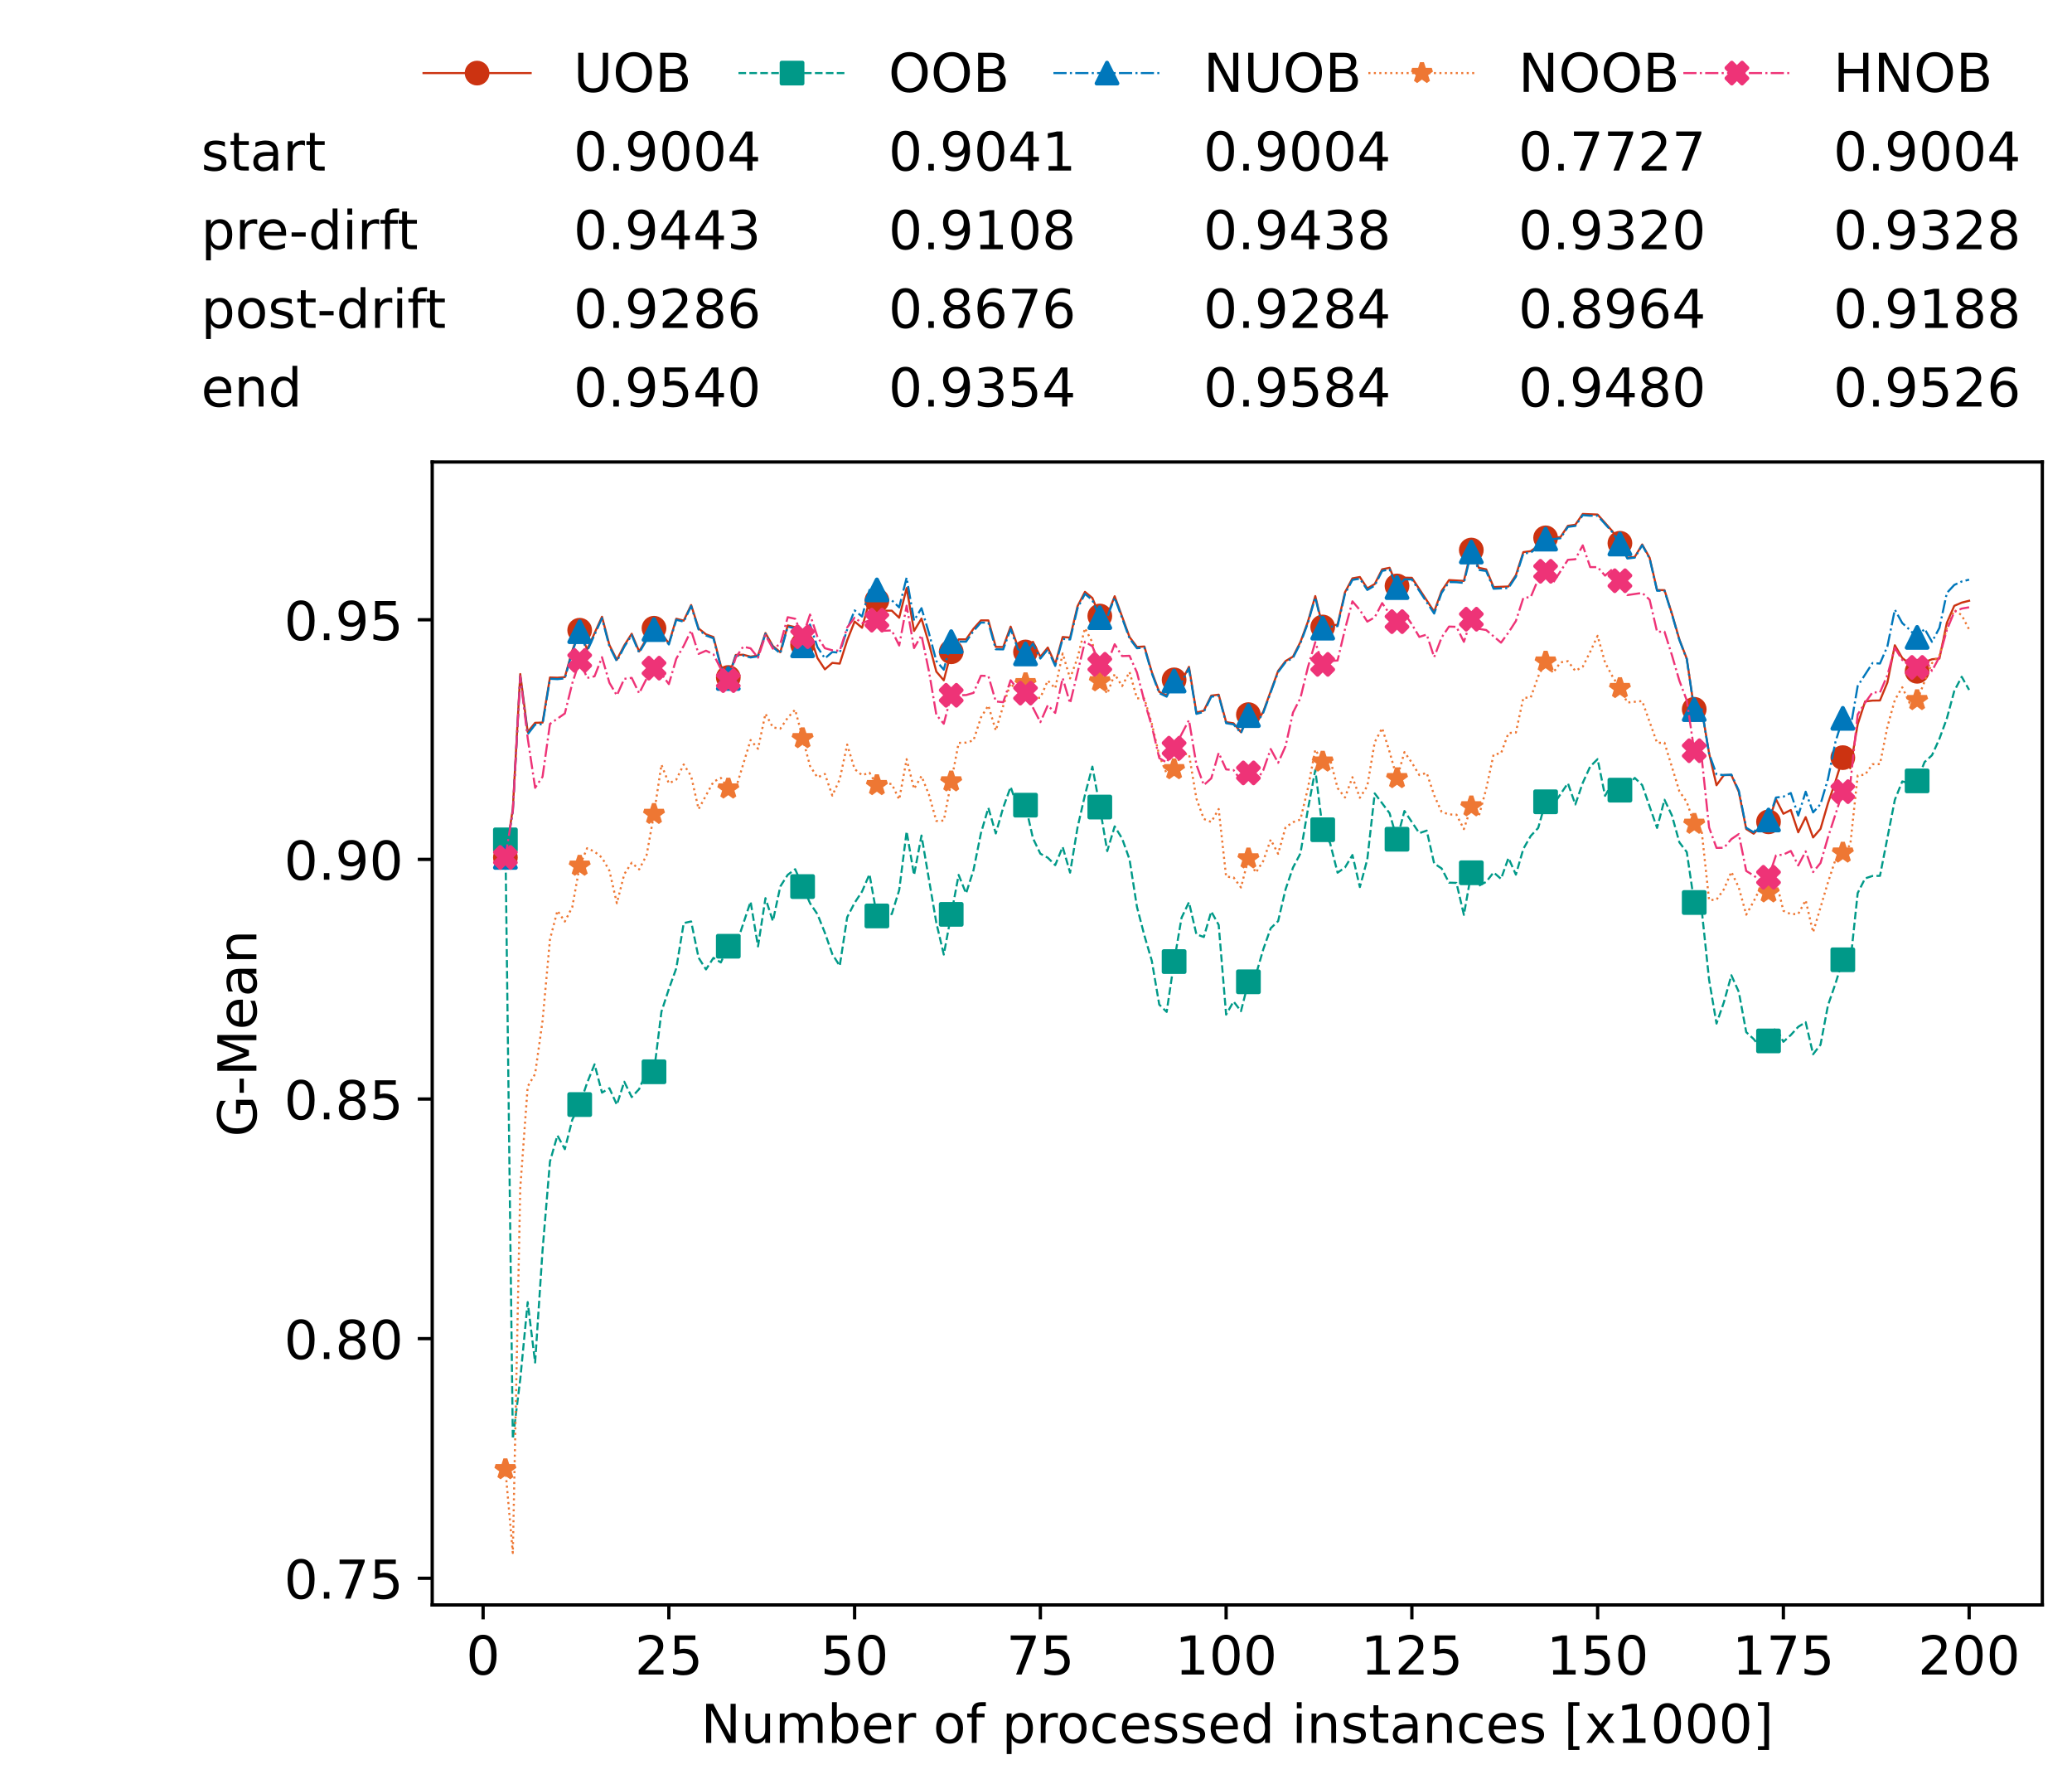 <?xml version="1.0" encoding="utf-8" standalone="no"?>
<!DOCTYPE svg PUBLIC "-//W3C//DTD SVG 1.1//EN"
  "http://www.w3.org/Graphics/SVG/1.1/DTD/svg11.dtd">
<!-- Created with matplotlib (https://matplotlib.org/) -->
<svg height="432.615pt" version="1.1" viewBox="0 0 502.65 432.615" width="502.65pt" xmlns="http://www.w3.org/2000/svg" xmlns:xlink="http://www.w3.org/1999/xlink">
 <defs>
  <style type="text/css">*{stroke-linecap:butt;stroke-linejoin:round;}</style>
 </defs>
 <g id="figure_1">
  <g id="patch_1">
   <path d="M 0 432.615 
L 502.65 432.615 
L 502.65 0 
L 0 0 
z
" style="fill:#ffffff;"/>
  </g>
  <g id="axes_1">
   <g id="patch_2">
    <path d="M 104.85 389.252 
L 495.45 389.252 
L 495.45 112.052 
L 104.85 112.052 
z
" style="fill:#ffffff;"/>
   </g>
   <g id="matplotlib.axis_1">
    <g id="xtick_1">
     <g id="line2d_1">
      <defs>
       <path d="M 0 0 
L 0 3.5 
" id="m4fd6f300d8" style="stroke:#000000;stroke-width:0.8;"/>
      </defs>
      <g>
       <use style="stroke:#000000;stroke-width:0.8;" x="117.197" xlink:href="#m4fd6f300d8" y="389.252"/>
      </g>
     </g>
     <g id="text_1">
      <!-- 0 -->
      <g transform="translate(113.061 406.13)scale(0.13 -0.13)">
       <defs>
        <path d="M 31.781 66.406 
Q 24.172 66.406 20.328 58.906 
Q 16.5 51.422 16.5 36.375 
Q 16.5 21.391 20.328 13.891 
Q 24.172 6.391 31.781 6.391 
Q 39.453 6.391 43.281 13.891 
Q 47.125 21.391 47.125 36.375 
Q 47.125 51.422 43.281 58.906 
Q 39.453 66.406 31.781 66.406 
z
M 31.781 74.219 
Q 44.047 74.219 50.516 64.516 
Q 56.984 54.828 56.984 36.375 
Q 56.984 17.969 50.516 8.266 
Q 44.047 -1.422 31.781 -1.422 
Q 19.531 -1.422 13.062 8.266 
Q 6.594 17.969 6.594 36.375 
Q 6.594 54.828 13.062 64.516 
Q 19.531 74.219 31.781 74.219 
z
" id="DejaVuSans-48"/>
       </defs>
       <use xlink:href="#DejaVuSans-48"/>
      </g>
     </g>
    </g>
    <g id="xtick_2">
     <g id="line2d_2">
      <g>
       <use style="stroke:#000000;stroke-width:0.8;" x="162.259" xlink:href="#m4fd6f300d8" y="389.252"/>
      </g>
     </g>
     <g id="text_2">
      <!-- 25 -->
      <g transform="translate(153.988 406.13)scale(0.13 -0.13)">
       <defs>
        <path d="M 19.188 8.297 
L 53.609 8.297 
L 53.609 0 
L 7.328 0 
L 7.328 8.297 
Q 12.938 14.109 22.625 23.891 
Q 32.328 33.688 34.812 36.531 
Q 39.547 41.844 41.422 45.531 
Q 43.312 49.219 43.312 52.781 
Q 43.312 58.594 39.234 62.25 
Q 35.156 65.922 28.609 65.922 
Q 23.969 65.922 18.812 64.312 
Q 13.672 62.703 7.812 59.422 
L 7.812 69.391 
Q 13.766 71.781 18.938 73 
Q 24.125 74.219 28.422 74.219 
Q 39.75 74.219 46.484 68.547 
Q 53.219 62.891 53.219 53.422 
Q 53.219 48.922 51.531 44.891 
Q 49.859 40.875 45.406 35.406 
Q 44.188 33.984 37.641 27.219 
Q 31.109 20.453 19.188 8.297 
z
" id="DejaVuSans-50"/>
        <path d="M 10.797 72.906 
L 49.516 72.906 
L 49.516 64.594 
L 19.828 64.594 
L 19.828 46.734 
Q 21.969 47.469 24.109 47.828 
Q 26.266 48.188 28.422 48.188 
Q 40.625 48.188 47.75 41.5 
Q 54.891 34.812 54.891 23.391 
Q 54.891 11.625 47.562 5.094 
Q 40.234 -1.422 26.906 -1.422 
Q 22.312 -1.422 17.547 -0.641 
Q 12.797 0.141 7.719 1.703 
L 7.719 11.625 
Q 12.109 9.234 16.797 8.062 
Q 21.484 6.891 26.703 6.891 
Q 35.156 6.891 40.078 11.328 
Q 45.016 15.766 45.016 23.391 
Q 45.016 31 40.078 35.438 
Q 35.156 39.891 26.703 39.891 
Q 22.75 39.891 18.812 39.016 
Q 14.891 38.141 10.797 36.281 
z
" id="DejaVuSans-53"/>
       </defs>
       <use xlink:href="#DejaVuSans-50"/>
       <use x="63.623" xlink:href="#DejaVuSans-53"/>
      </g>
     </g>
    </g>
    <g id="xtick_3">
     <g id="line2d_3">
      <g>
       <use style="stroke:#000000;stroke-width:0.8;" x="207.322" xlink:href="#m4fd6f300d8" y="389.252"/>
      </g>
     </g>
     <g id="text_3">
      <!-- 50 -->
      <g transform="translate(199.05 406.13)scale(0.13 -0.13)">
       <use xlink:href="#DejaVuSans-53"/>
       <use x="63.623" xlink:href="#DejaVuSans-48"/>
      </g>
     </g>
    </g>
    <g id="xtick_4">
     <g id="line2d_4">
      <g>
       <use style="stroke:#000000;stroke-width:0.8;" x="252.384" xlink:href="#m4fd6f300d8" y="389.252"/>
      </g>
     </g>
     <g id="text_4">
      <!-- 75 -->
      <g transform="translate(244.113 406.13)scale(0.13 -0.13)">
       <defs>
        <path d="M 8.203 72.906 
L 55.078 72.906 
L 55.078 68.703 
L 28.609 0 
L 18.312 0 
L 43.219 64.594 
L 8.203 64.594 
z
" id="DejaVuSans-55"/>
       </defs>
       <use xlink:href="#DejaVuSans-55"/>
       <use x="63.623" xlink:href="#DejaVuSans-53"/>
      </g>
     </g>
    </g>
    <g id="xtick_5">
     <g id="line2d_5">
      <g>
       <use style="stroke:#000000;stroke-width:0.8;" x="297.446" xlink:href="#m4fd6f300d8" y="389.252"/>
      </g>
     </g>
     <g id="text_5">
      <!-- 100 -->
      <g transform="translate(285.039 406.13)scale(0.13 -0.13)">
       <defs>
        <path d="M 12.406 8.297 
L 28.516 8.297 
L 28.516 63.922 
L 10.984 60.406 
L 10.984 69.391 
L 28.422 72.906 
L 38.281 72.906 
L 38.281 8.297 
L 54.391 8.297 
L 54.391 0 
L 12.406 0 
z
" id="DejaVuSans-49"/>
       </defs>
       <use xlink:href="#DejaVuSans-49"/>
       <use x="63.623" xlink:href="#DejaVuSans-48"/>
       <use x="127.246" xlink:href="#DejaVuSans-48"/>
      </g>
     </g>
    </g>
    <g id="xtick_6">
     <g id="line2d_6">
      <g>
       <use style="stroke:#000000;stroke-width:0.8;" x="342.509" xlink:href="#m4fd6f300d8" y="389.252"/>
      </g>
     </g>
     <g id="text_6">
      <!-- 125 -->
      <g transform="translate(330.102 406.13)scale(0.13 -0.13)">
       <use xlink:href="#DejaVuSans-49"/>
       <use x="63.623" xlink:href="#DejaVuSans-50"/>
       <use x="127.246" xlink:href="#DejaVuSans-53"/>
      </g>
     </g>
    </g>
    <g id="xtick_7">
     <g id="line2d_7">
      <g>
       <use style="stroke:#000000;stroke-width:0.8;" x="387.571" xlink:href="#m4fd6f300d8" y="389.252"/>
      </g>
     </g>
     <g id="text_7">
      <!-- 150 -->
      <g transform="translate(375.164 406.13)scale(0.13 -0.13)">
       <use xlink:href="#DejaVuSans-49"/>
       <use x="63.623" xlink:href="#DejaVuSans-53"/>
       <use x="127.246" xlink:href="#DejaVuSans-48"/>
      </g>
     </g>
    </g>
    <g id="xtick_8">
     <g id="line2d_8">
      <g>
       <use style="stroke:#000000;stroke-width:0.8;" x="432.633" xlink:href="#m4fd6f300d8" y="389.252"/>
      </g>
     </g>
     <g id="text_8">
      <!-- 175 -->
      <g transform="translate(420.226 406.13)scale(0.13 -0.13)">
       <use xlink:href="#DejaVuSans-49"/>
       <use x="63.623" xlink:href="#DejaVuSans-55"/>
       <use x="127.246" xlink:href="#DejaVuSans-53"/>
      </g>
     </g>
    </g>
    <g id="xtick_9">
     <g id="line2d_9">
      <g>
       <use style="stroke:#000000;stroke-width:0.8;" x="477.695" xlink:href="#m4fd6f300d8" y="389.252"/>
      </g>
     </g>
     <g id="text_9">
      <!-- 200 -->
      <g transform="translate(465.289 406.13)scale(0.13 -0.13)">
       <use xlink:href="#DejaVuSans-50"/>
       <use x="63.623" xlink:href="#DejaVuSans-48"/>
       <use x="127.246" xlink:href="#DejaVuSans-48"/>
      </g>
     </g>
    </g>
    <g id="text_10">
     <!-- Number of processed instances [x1000] -->
     <g transform="translate(170.025 422.711)scale(0.13 -0.13)">
      <defs>
       <path d="M 9.812 72.906 
L 23.094 72.906 
L 55.422 11.922 
L 55.422 72.906 
L 64.984 72.906 
L 64.984 0 
L 51.703 0 
L 19.391 60.984 
L 19.391 0 
L 9.812 0 
z
" id="DejaVuSans-78"/>
       <path d="M 8.5 21.578 
L 8.5 54.688 
L 17.484 54.688 
L 17.484 21.922 
Q 17.484 14.156 20.5 10.266 
Q 23.531 6.391 29.594 6.391 
Q 36.859 6.391 41.078 11.031 
Q 45.312 15.672 45.312 23.688 
L 45.312 54.688 
L 54.297 54.688 
L 54.297 0 
L 45.312 0 
L 45.312 8.406 
Q 42.047 3.422 37.719 1 
Q 33.406 -1.422 27.688 -1.422 
Q 18.266 -1.422 13.375 4.438 
Q 8.5 10.297 8.5 21.578 
z
M 31.109 56 
z
" id="DejaVuSans-117"/>
       <path d="M 52 44.188 
Q 55.375 50.25 60.062 53.125 
Q 64.75 56 71.094 56 
Q 79.641 56 84.281 50.016 
Q 88.922 44.047 88.922 33.016 
L 88.922 0 
L 79.891 0 
L 79.891 32.719 
Q 79.891 40.578 77.094 44.375 
Q 74.312 48.188 68.609 48.188 
Q 61.625 48.188 57.562 43.547 
Q 53.516 38.922 53.516 30.906 
L 53.516 0 
L 44.484 0 
L 44.484 32.719 
Q 44.484 40.625 41.703 44.406 
Q 38.922 48.188 33.109 48.188 
Q 26.219 48.188 22.156 43.531 
Q 18.109 38.875 18.109 30.906 
L 18.109 0 
L 9.078 0 
L 9.078 54.688 
L 18.109 54.688 
L 18.109 46.188 
Q 21.188 51.219 25.484 53.609 
Q 29.781 56 35.688 56 
Q 41.656 56 45.828 52.969 
Q 50 49.953 52 44.188 
z
" id="DejaVuSans-109"/>
       <path d="M 48.688 27.297 
Q 48.688 37.203 44.609 42.844 
Q 40.531 48.484 33.406 48.484 
Q 26.266 48.484 22.188 42.844 
Q 18.109 37.203 18.109 27.297 
Q 18.109 17.391 22.188 11.75 
Q 26.266 6.109 33.406 6.109 
Q 40.531 6.109 44.609 11.75 
Q 48.688 17.391 48.688 27.297 
z
M 18.109 46.391 
Q 20.953 51.266 25.266 53.625 
Q 29.594 56 35.594 56 
Q 45.562 56 51.781 48.094 
Q 58.016 40.188 58.016 27.297 
Q 58.016 14.406 51.781 6.484 
Q 45.562 -1.422 35.594 -1.422 
Q 29.594 -1.422 25.266 0.953 
Q 20.953 3.328 18.109 8.203 
L 18.109 0 
L 9.078 0 
L 9.078 75.984 
L 18.109 75.984 
z
" id="DejaVuSans-98"/>
       <path d="M 56.203 29.594 
L 56.203 25.203 
L 14.891 25.203 
Q 15.484 15.922 20.484 11.062 
Q 25.484 6.203 34.422 6.203 
Q 39.594 6.203 44.453 7.469 
Q 49.312 8.734 54.109 11.281 
L 54.109 2.781 
Q 49.266 0.734 44.188 -0.344 
Q 39.109 -1.422 33.891 -1.422 
Q 20.797 -1.422 13.156 6.188 
Q 5.516 13.812 5.516 26.812 
Q 5.516 40.234 12.766 48.109 
Q 20.016 56 32.328 56 
Q 43.359 56 49.781 48.891 
Q 56.203 41.797 56.203 29.594 
z
M 47.219 32.234 
Q 47.125 39.594 43.094 43.984 
Q 39.062 48.391 32.422 48.391 
Q 24.906 48.391 20.391 44.141 
Q 15.875 39.891 15.188 32.172 
z
" id="DejaVuSans-101"/>
       <path d="M 41.109 46.297 
Q 39.594 47.172 37.812 47.578 
Q 36.031 48 33.891 48 
Q 26.266 48 22.188 43.047 
Q 18.109 38.094 18.109 28.812 
L 18.109 0 
L 9.078 0 
L 9.078 54.688 
L 18.109 54.688 
L 18.109 46.188 
Q 20.953 51.172 25.484 53.578 
Q 30.031 56 36.531 56 
Q 37.453 56 38.578 55.875 
Q 39.703 55.766 41.062 55.516 
z
" id="DejaVuSans-114"/>
       <path id="DejaVuSans-32"/>
       <path d="M 30.609 48.391 
Q 23.391 48.391 19.188 42.75 
Q 14.984 37.109 14.984 27.297 
Q 14.984 17.484 19.156 11.844 
Q 23.344 6.203 30.609 6.203 
Q 37.797 6.203 41.984 11.859 
Q 46.188 17.531 46.188 27.297 
Q 46.188 37.016 41.984 42.703 
Q 37.797 48.391 30.609 48.391 
z
M 30.609 56 
Q 42.328 56 49.016 48.375 
Q 55.719 40.766 55.719 27.297 
Q 55.719 13.875 49.016 6.219 
Q 42.328 -1.422 30.609 -1.422 
Q 18.844 -1.422 12.172 6.219 
Q 5.516 13.875 5.516 27.297 
Q 5.516 40.766 12.172 48.375 
Q 18.844 56 30.609 56 
z
" id="DejaVuSans-111"/>
       <path d="M 37.109 75.984 
L 37.109 68.5 
L 28.516 68.5 
Q 23.688 68.5 21.797 66.547 
Q 19.922 64.594 19.922 59.516 
L 19.922 54.688 
L 34.719 54.688 
L 34.719 47.703 
L 19.922 47.703 
L 19.922 0 
L 10.891 0 
L 10.891 47.703 
L 2.297 47.703 
L 2.297 54.688 
L 10.891 54.688 
L 10.891 58.5 
Q 10.891 67.625 15.141 71.797 
Q 19.391 75.984 28.609 75.984 
z
" id="DejaVuSans-102"/>
       <path d="M 18.109 8.203 
L 18.109 -20.797 
L 9.078 -20.797 
L 9.078 54.688 
L 18.109 54.688 
L 18.109 46.391 
Q 20.953 51.266 25.266 53.625 
Q 29.594 56 35.594 56 
Q 45.562 56 51.781 48.094 
Q 58.016 40.188 58.016 27.297 
Q 58.016 14.406 51.781 6.484 
Q 45.562 -1.422 35.594 -1.422 
Q 29.594 -1.422 25.266 0.953 
Q 20.953 3.328 18.109 8.203 
z
M 48.688 27.297 
Q 48.688 37.203 44.609 42.844 
Q 40.531 48.484 33.406 48.484 
Q 26.266 48.484 22.188 42.844 
Q 18.109 37.203 18.109 27.297 
Q 18.109 17.391 22.188 11.75 
Q 26.266 6.109 33.406 6.109 
Q 40.531 6.109 44.609 11.75 
Q 48.688 17.391 48.688 27.297 
z
" id="DejaVuSans-112"/>
       <path d="M 48.781 52.594 
L 48.781 44.188 
Q 44.969 46.297 41.141 47.344 
Q 37.312 48.391 33.406 48.391 
Q 24.656 48.391 19.812 42.844 
Q 14.984 37.312 14.984 27.297 
Q 14.984 17.281 19.812 11.734 
Q 24.656 6.203 33.406 6.203 
Q 37.312 6.203 41.141 7.25 
Q 44.969 8.297 48.781 10.406 
L 48.781 2.094 
Q 45.016 0.344 40.984 -0.531 
Q 36.969 -1.422 32.422 -1.422 
Q 20.062 -1.422 12.781 6.344 
Q 5.516 14.109 5.516 27.297 
Q 5.516 40.672 12.859 48.328 
Q 20.219 56 33.016 56 
Q 37.156 56 41.109 55.141 
Q 45.062 54.297 48.781 52.594 
z
" id="DejaVuSans-99"/>
       <path d="M 44.281 53.078 
L 44.281 44.578 
Q 40.484 46.531 36.375 47.5 
Q 32.281 48.484 27.875 48.484 
Q 21.188 48.484 17.844 46.438 
Q 14.5 44.391 14.5 40.281 
Q 14.5 37.156 16.891 35.375 
Q 19.281 33.594 26.516 31.984 
L 29.594 31.297 
Q 39.156 29.25 43.188 25.516 
Q 47.219 21.781 47.219 15.094 
Q 47.219 7.469 41.188 3.016 
Q 35.156 -1.422 24.609 -1.422 
Q 20.219 -1.422 15.453 -0.562 
Q 10.688 0.297 5.422 2 
L 5.422 11.281 
Q 10.406 8.688 15.234 7.391 
Q 20.062 6.109 24.812 6.109 
Q 31.156 6.109 34.562 8.281 
Q 37.984 10.453 37.984 14.406 
Q 37.984 18.062 35.516 20.016 
Q 33.062 21.969 24.703 23.781 
L 21.578 24.516 
Q 13.234 26.266 9.516 29.906 
Q 5.812 33.547 5.812 39.891 
Q 5.812 47.609 11.281 51.797 
Q 16.75 56 26.812 56 
Q 31.781 56 36.172 55.266 
Q 40.578 54.547 44.281 53.078 
z
" id="DejaVuSans-115"/>
       <path d="M 45.406 46.391 
L 45.406 75.984 
L 54.391 75.984 
L 54.391 0 
L 45.406 0 
L 45.406 8.203 
Q 42.578 3.328 38.25 0.953 
Q 33.938 -1.422 27.875 -1.422 
Q 17.969 -1.422 11.734 6.484 
Q 5.516 14.406 5.516 27.297 
Q 5.516 40.188 11.734 48.094 
Q 17.969 56 27.875 56 
Q 33.938 56 38.25 53.625 
Q 42.578 51.266 45.406 46.391 
z
M 14.797 27.297 
Q 14.797 17.391 18.875 11.75 
Q 22.953 6.109 30.078 6.109 
Q 37.203 6.109 41.297 11.75 
Q 45.406 17.391 45.406 27.297 
Q 45.406 37.203 41.297 42.844 
Q 37.203 48.484 30.078 48.484 
Q 22.953 48.484 18.875 42.844 
Q 14.797 37.203 14.797 27.297 
z
" id="DejaVuSans-100"/>
       <path d="M 9.422 54.688 
L 18.406 54.688 
L 18.406 0 
L 9.422 0 
z
M 9.422 75.984 
L 18.406 75.984 
L 18.406 64.594 
L 9.422 64.594 
z
" id="DejaVuSans-105"/>
       <path d="M 54.891 33.016 
L 54.891 0 
L 45.906 0 
L 45.906 32.719 
Q 45.906 40.484 42.875 44.328 
Q 39.844 48.188 33.797 48.188 
Q 26.516 48.188 22.312 43.547 
Q 18.109 38.922 18.109 30.906 
L 18.109 0 
L 9.078 0 
L 9.078 54.688 
L 18.109 54.688 
L 18.109 46.188 
Q 21.344 51.125 25.703 53.562 
Q 30.078 56 35.797 56 
Q 45.219 56 50.047 50.172 
Q 54.891 44.344 54.891 33.016 
z
" id="DejaVuSans-110"/>
       <path d="M 18.312 70.219 
L 18.312 54.688 
L 36.812 54.688 
L 36.812 47.703 
L 18.312 47.703 
L 18.312 18.016 
Q 18.312 11.328 20.141 9.422 
Q 21.969 7.516 27.594 7.516 
L 36.812 7.516 
L 36.812 0 
L 27.594 0 
Q 17.188 0 13.234 3.875 
Q 9.281 7.766 9.281 18.016 
L 9.281 47.703 
L 2.688 47.703 
L 2.688 54.688 
L 9.281 54.688 
L 9.281 70.219 
z
" id="DejaVuSans-116"/>
       <path d="M 34.281 27.484 
Q 23.391 27.484 19.188 25 
Q 14.984 22.516 14.984 16.5 
Q 14.984 11.719 18.141 8.906 
Q 21.297 6.109 26.703 6.109 
Q 34.188 6.109 38.703 11.406 
Q 43.219 16.703 43.219 25.484 
L 43.219 27.484 
z
M 52.203 31.203 
L 52.203 0 
L 43.219 0 
L 43.219 8.297 
Q 40.141 3.328 35.547 0.953 
Q 30.953 -1.422 24.312 -1.422 
Q 15.922 -1.422 10.953 3.297 
Q 6 8.016 6 15.922 
Q 6 25.141 12.172 29.828 
Q 18.359 34.516 30.609 34.516 
L 43.219 34.516 
L 43.219 35.406 
Q 43.219 41.609 39.141 45 
Q 35.062 48.391 27.688 48.391 
Q 23 48.391 18.547 47.266 
Q 14.109 46.141 10.016 43.891 
L 10.016 52.203 
Q 14.938 54.109 19.578 55.047 
Q 24.219 56 28.609 56 
Q 40.484 56 46.344 49.844 
Q 52.203 43.703 52.203 31.203 
z
" id="DejaVuSans-97"/>
       <path d="M 8.594 75.984 
L 29.297 75.984 
L 29.297 69 
L 17.578 69 
L 17.578 -6.203 
L 29.297 -6.203 
L 29.297 -13.188 
L 8.594 -13.188 
z
" id="DejaVuSans-91"/>
       <path d="M 54.891 54.688 
L 35.109 28.078 
L 55.906 0 
L 45.312 0 
L 29.391 21.484 
L 13.484 0 
L 2.875 0 
L 24.125 28.609 
L 4.688 54.688 
L 15.281 54.688 
L 29.781 35.203 
L 44.281 54.688 
z
" id="DejaVuSans-120"/>
       <path d="M 30.422 75.984 
L 30.422 -13.188 
L 9.719 -13.188 
L 9.719 -6.203 
L 21.391 -6.203 
L 21.391 69 
L 9.719 69 
L 9.719 75.984 
z
" id="DejaVuSans-93"/>
      </defs>
      <use xlink:href="#DejaVuSans-78"/>
      <use x="74.805" xlink:href="#DejaVuSans-117"/>
      <use x="138.184" xlink:href="#DejaVuSans-109"/>
      <use x="235.596" xlink:href="#DejaVuSans-98"/>
      <use x="299.072" xlink:href="#DejaVuSans-101"/>
      <use x="360.596" xlink:href="#DejaVuSans-114"/>
      <use x="401.709" xlink:href="#DejaVuSans-32"/>
      <use x="433.496" xlink:href="#DejaVuSans-111"/>
      <use x="494.678" xlink:href="#DejaVuSans-102"/>
      <use x="529.883" xlink:href="#DejaVuSans-32"/>
      <use x="561.67" xlink:href="#DejaVuSans-112"/>
      <use x="625.146" xlink:href="#DejaVuSans-114"/>
      <use x="664.01" xlink:href="#DejaVuSans-111"/>
      <use x="725.191" xlink:href="#DejaVuSans-99"/>
      <use x="780.172" xlink:href="#DejaVuSans-101"/>
      <use x="841.695" xlink:href="#DejaVuSans-115"/>
      <use x="893.795" xlink:href="#DejaVuSans-115"/>
      <use x="945.895" xlink:href="#DejaVuSans-101"/>
      <use x="1007.418" xlink:href="#DejaVuSans-100"/>
      <use x="1070.895" xlink:href="#DejaVuSans-32"/>
      <use x="1102.682" xlink:href="#DejaVuSans-105"/>
      <use x="1130.465" xlink:href="#DejaVuSans-110"/>
      <use x="1193.844" xlink:href="#DejaVuSans-115"/>
      <use x="1245.943" xlink:href="#DejaVuSans-116"/>
      <use x="1285.152" xlink:href="#DejaVuSans-97"/>
      <use x="1346.432" xlink:href="#DejaVuSans-110"/>
      <use x="1409.811" xlink:href="#DejaVuSans-99"/>
      <use x="1464.791" xlink:href="#DejaVuSans-101"/>
      <use x="1526.314" xlink:href="#DejaVuSans-115"/>
      <use x="1578.414" xlink:href="#DejaVuSans-32"/>
      <use x="1610.201" xlink:href="#DejaVuSans-91"/>
      <use x="1649.215" xlink:href="#DejaVuSans-120"/>
      <use x="1708.395" xlink:href="#DejaVuSans-49"/>
      <use x="1772.018" xlink:href="#DejaVuSans-48"/>
      <use x="1835.641" xlink:href="#DejaVuSans-48"/>
      <use x="1899.264" xlink:href="#DejaVuSans-48"/>
      <use x="1962.887" xlink:href="#DejaVuSans-93"/>
     </g>
    </g>
   </g>
   <g id="matplotlib.axis_2">
    <g id="ytick_1">
     <g id="line2d_10">
      <defs>
       <path d="M 0 0 
L -3.5 0 
" id="m8e755e71ae" style="stroke:#000000;stroke-width:0.8;"/>
      </defs>
      <g>
       <use style="stroke:#000000;stroke-width:0.8;" x="104.85" xlink:href="#m8e755e71ae" y="382.786"/>
      </g>
     </g>
     <g id="text_11">
      <!-- 0.75 -->
      <g transform="translate(68.905 387.725)scale(0.13 -0.13)">
       <defs>
        <path d="M 10.688 12.406 
L 21 12.406 
L 21 0 
L 10.688 0 
z
" id="DejaVuSans-46"/>
       </defs>
       <use xlink:href="#DejaVuSans-48"/>
       <use x="63.623" xlink:href="#DejaVuSans-46"/>
       <use x="95.41" xlink:href="#DejaVuSans-55"/>
       <use x="159.033" xlink:href="#DejaVuSans-53"/>
      </g>
     </g>
    </g>
    <g id="ytick_2">
     <g id="line2d_11">
      <g>
       <use style="stroke:#000000;stroke-width:0.8;" x="104.85" xlink:href="#m8e755e71ae" y="324.667"/>
      </g>
     </g>
     <g id="text_12">
      <!-- 0.80 -->
      <g transform="translate(68.905 329.606)scale(0.13 -0.13)">
       <defs>
        <path d="M 31.781 34.625 
Q 24.75 34.625 20.719 30.859 
Q 16.703 27.094 16.703 20.516 
Q 16.703 13.922 20.719 10.156 
Q 24.75 6.391 31.781 6.391 
Q 38.812 6.391 42.859 10.172 
Q 46.922 13.969 46.922 20.516 
Q 46.922 27.094 42.891 30.859 
Q 38.875 34.625 31.781 34.625 
z
M 21.922 38.812 
Q 15.578 40.375 12.031 44.719 
Q 8.5 49.078 8.5 55.328 
Q 8.5 64.062 14.719 69.141 
Q 20.953 74.219 31.781 74.219 
Q 42.672 74.219 48.875 69.141 
Q 55.078 64.062 55.078 55.328 
Q 55.078 49.078 51.531 44.719 
Q 48 40.375 41.703 38.812 
Q 48.828 37.156 52.797 32.312 
Q 56.781 27.484 56.781 20.516 
Q 56.781 9.906 50.312 4.234 
Q 43.844 -1.422 31.781 -1.422 
Q 19.734 -1.422 13.25 4.234 
Q 6.781 9.906 6.781 20.516 
Q 6.781 27.484 10.781 32.312 
Q 14.797 37.156 21.922 38.812 
z
M 18.312 54.391 
Q 18.312 48.734 21.844 45.562 
Q 25.391 42.391 31.781 42.391 
Q 38.141 42.391 41.719 45.562 
Q 45.312 48.734 45.312 54.391 
Q 45.312 60.062 41.719 63.234 
Q 38.141 66.406 31.781 66.406 
Q 25.391 66.406 21.844 63.234 
Q 18.312 60.062 18.312 54.391 
z
" id="DejaVuSans-56"/>
       </defs>
       <use xlink:href="#DejaVuSans-48"/>
       <use x="63.623" xlink:href="#DejaVuSans-46"/>
       <use x="95.41" xlink:href="#DejaVuSans-56"/>
       <use x="159.033" xlink:href="#DejaVuSans-48"/>
      </g>
     </g>
    </g>
    <g id="ytick_3">
     <g id="line2d_12">
      <g>
       <use style="stroke:#000000;stroke-width:0.8;" x="104.85" xlink:href="#m8e755e71ae" y="266.549"/>
      </g>
     </g>
     <g id="text_13">
      <!-- 0.85 -->
      <g transform="translate(68.905 271.488)scale(0.13 -0.13)">
       <use xlink:href="#DejaVuSans-48"/>
       <use x="63.623" xlink:href="#DejaVuSans-46"/>
       <use x="95.41" xlink:href="#DejaVuSans-56"/>
       <use x="159.033" xlink:href="#DejaVuSans-53"/>
      </g>
     </g>
    </g>
    <g id="ytick_4">
     <g id="line2d_13">
      <g>
       <use style="stroke:#000000;stroke-width:0.8;" x="104.85" xlink:href="#m8e755e71ae" y="208.43"/>
      </g>
     </g>
     <g id="text_14">
      <!-- 0.90 -->
      <g transform="translate(68.905 213.369)scale(0.13 -0.13)">
       <defs>
        <path d="M 10.984 1.516 
L 10.984 10.5 
Q 14.703 8.734 18.5 7.812 
Q 22.312 6.891 25.984 6.891 
Q 35.75 6.891 40.891 13.453 
Q 46.047 20.016 46.781 33.406 
Q 43.953 29.203 39.594 26.953 
Q 35.25 24.703 29.984 24.703 
Q 19.047 24.703 12.672 31.312 
Q 6.297 37.938 6.297 49.422 
Q 6.297 60.641 12.938 67.422 
Q 19.578 74.219 30.609 74.219 
Q 43.266 74.219 49.922 64.516 
Q 56.594 54.828 56.594 36.375 
Q 56.594 19.141 48.406 8.859 
Q 40.234 -1.422 26.422 -1.422 
Q 22.703 -1.422 18.891 -0.688 
Q 15.094 0.047 10.984 1.516 
z
M 30.609 32.422 
Q 37.25 32.422 41.125 36.953 
Q 45.016 41.5 45.016 49.422 
Q 45.016 57.281 41.125 61.844 
Q 37.25 66.406 30.609 66.406 
Q 23.969 66.406 20.094 61.844 
Q 16.219 57.281 16.219 49.422 
Q 16.219 41.5 20.094 36.953 
Q 23.969 32.422 30.609 32.422 
z
" id="DejaVuSans-57"/>
       </defs>
       <use xlink:href="#DejaVuSans-48"/>
       <use x="63.623" xlink:href="#DejaVuSans-46"/>
       <use x="95.41" xlink:href="#DejaVuSans-57"/>
       <use x="159.033" xlink:href="#DejaVuSans-48"/>
      </g>
     </g>
    </g>
    <g id="ytick_5">
     <g id="line2d_14">
      <g>
       <use style="stroke:#000000;stroke-width:0.8;" x="104.85" xlink:href="#m8e755e71ae" y="150.312"/>
      </g>
     </g>
     <g id="text_15">
      <!-- 0.95 -->
      <g transform="translate(68.905 155.251)scale(0.13 -0.13)">
       <use xlink:href="#DejaVuSans-48"/>
       <use x="63.623" xlink:href="#DejaVuSans-46"/>
       <use x="95.41" xlink:href="#DejaVuSans-57"/>
       <use x="159.033" xlink:href="#DejaVuSans-53"/>
      </g>
     </g>
    </g>
    <g id="text_16">
     <!-- G-Mean -->
     <g transform="translate(62.201 275.744)rotate(-90)scale(0.13 -0.13)">
      <defs>
       <path d="M 59.516 10.406 
L 59.516 29.984 
L 43.406 29.984 
L 43.406 38.094 
L 69.281 38.094 
L 69.281 6.781 
Q 63.578 2.734 56.688 0.656 
Q 49.812 -1.422 42 -1.422 
Q 24.906 -1.422 15.25 8.562 
Q 5.609 18.562 5.609 36.375 
Q 5.609 54.25 15.25 64.234 
Q 24.906 74.219 42 74.219 
Q 49.125 74.219 55.547 72.453 
Q 61.969 70.703 67.391 67.281 
L 67.391 56.781 
Q 61.922 61.422 55.766 63.766 
Q 49.609 66.109 42.828 66.109 
Q 29.438 66.109 22.719 58.641 
Q 16.016 51.172 16.016 36.375 
Q 16.016 21.625 22.719 14.156 
Q 29.438 6.688 42.828 6.688 
Q 48.047 6.688 52.141 7.594 
Q 56.25 8.5 59.516 10.406 
z
" id="DejaVuSans-71"/>
       <path d="M 4.891 31.391 
L 31.203 31.391 
L 31.203 23.391 
L 4.891 23.391 
z
" id="DejaVuSans-45"/>
       <path d="M 9.812 72.906 
L 24.516 72.906 
L 43.109 23.297 
L 61.812 72.906 
L 76.516 72.906 
L 76.516 0 
L 66.891 0 
L 66.891 64.016 
L 48.094 14.016 
L 38.188 14.016 
L 19.391 64.016 
L 19.391 0 
L 9.812 0 
z
" id="DejaVuSans-77"/>
      </defs>
      <use xlink:href="#DejaVuSans-71"/>
      <use x="77.49" xlink:href="#DejaVuSans-45"/>
      <use x="113.574" xlink:href="#DejaVuSans-77"/>
      <use x="199.854" xlink:href="#DejaVuSans-101"/>
      <use x="261.377" xlink:href="#DejaVuSans-97"/>
      <use x="322.656" xlink:href="#DejaVuSans-110"/>
     </g>
    </g>
   </g>
   <g id="line2d_15"/>
   <g id="line2d_16"/>
   <g id="line2d_17"/>
   <g id="line2d_18"/>
   <g id="line2d_19"/>
   <g id="line2d_20">
    <path clip-path="url(#pae48525416)" d="M 122.605 207.955 
L 124.407 196.175 
L 126.21 163.48 
L 128.012 177.527 
L 129.815 175.31 
L 131.617 175.252 
L 133.419 164.312 
L 135.222 164.369 
L 137.024 164.228 
L 138.827 157.795 
L 140.629 152.849 
L 142.432 157.53 
L 146.037 149.587 
L 147.839 156.447 
L 149.642 160.034 
L 151.444 156.531 
L 153.247 153.712 
L 155.049 157.999 
L 156.852 154.915 
L 158.654 152.367 
L 160.457 153.598 
L 162.259 156.06 
L 164.062 150.068 
L 165.864 150.522 
L 167.667 146.737 
L 169.469 152.415 
L 171.272 153.851 
L 173.074 154.5 
L 174.877 161.497 
L 176.679 164.311 
L 178.482 158.853 
L 180.284 158.791 
L 182.087 159.26 
L 183.889 158.963 
L 185.692 153.529 
L 187.494 156.685 
L 189.297 158.191 
L 191.099 151.696 
L 192.902 152.109 
L 194.704 156.352 
L 196.507 154.137 
L 198.309 159.598 
L 200.112 162.341 
L 201.914 160.774 
L 203.717 160.952 
L 205.519 155.302 
L 207.322 150.738 
L 209.124 152.256 
L 210.927 145.673 
L 212.729 145.645 
L 214.532 148.104 
L 216.334 148.103 
L 218.137 149.823 
L 219.939 142.61 
L 221.742 153.033 
L 223.544 150.022 
L 225.347 156.056 
L 227.149 162.891 
L 228.952 164.999 
L 230.754 158.08 
L 232.557 155.071 
L 234.359 155.072 
L 236.162 152.48 
L 237.964 150.47 
L 239.767 150.47 
L 241.569 156.891 
L 243.372 156.921 
L 245.174 151.976 
L 246.976 156.998 
L 248.779 158.123 
L 250.581 155.662 
L 252.384 159.298 
L 254.186 157.049 
L 255.989 161.056 
L 257.791 154.494 
L 259.594 154.64 
L 261.396 147.039 
L 263.199 143.543 
L 265.001 145.036 
L 266.804 149.402 
L 268.606 149.256 
L 270.409 144.607 
L 274.014 154.497 
L 275.816 156.91 
L 277.619 156.798 
L 279.421 163.006 
L 281.224 167.815 
L 283.026 168.684 
L 284.829 164.893 
L 286.631 165.253 
L 288.434 161.734 
L 290.236 172.827 
L 292.039 172.364 
L 293.841 168.713 
L 295.644 168.479 
L 297.446 175.137 
L 299.249 175.423 
L 301.051 177.599 
L 302.854 173.32 
L 304.656 175.534 
L 306.459 172.612 
L 310.064 162.719 
L 311.866 160.335 
L 313.669 159.25 
L 315.471 155.722 
L 317.274 150.823 
L 319.076 144.573 
L 320.879 152.064 
L 324.484 151.507 
L 326.286 143.635 
L 328.089 140.27 
L 329.891 139.944 
L 331.694 142.712 
L 333.496 141.651 
L 335.299 138.079 
L 337.101 137.71 
L 338.904 142.113 
L 340.706 140.11 
L 342.509 140.142 
L 347.916 148.352 
L 349.719 143.338 
L 351.521 140.687 
L 355.126 140.895 
L 356.928 133.401 
L 358.731 137.706 
L 360.533 138.086 
L 362.336 142.393 
L 365.941 142.244 
L 367.743 139.505 
L 369.546 133.91 
L 371.348 133.676 
L 373.151 132.369 
L 374.953 130.443 
L 376.756 130.44 
L 378.558 130.261 
L 380.361 127.528 
L 382.163 127.272 
L 383.966 124.652 
L 387.571 124.798 
L 391.176 128.863 
L 392.978 131.757 
L 394.781 135.28 
L 396.583 135.074 
L 398.386 132.054 
L 400.188 135.286 
L 401.991 143.104 
L 403.793 143.135 
L 405.596 148.832 
L 407.398 155.077 
L 409.201 159.777 
L 411.003 172.022 
L 412.806 171.875 
L 414.608 182.688 
L 416.411 190.447 
L 418.213 187.971 
L 420.016 187.967 
L 421.818 192.038 
L 423.621 201.067 
L 425.423 202.203 
L 427.226 200.38 
L 429.028 199.323 
L 430.831 193.841 
L 432.633 197.364 
L 434.436 196.451 
L 436.238 201.862 
L 438.041 198.182 
L 439.843 203.118 
L 441.646 201.021 
L 443.448 194.832 
L 445.251 189.576 
L 447.053 183.755 
L 448.856 186.321 
L 450.658 175.684 
L 452.461 170.126 
L 454.263 169.919 
L 456.066 169.89 
L 457.868 165.525 
L 459.671 156.496 
L 461.473 159.593 
L 463.276 160.992 
L 465.078 162.811 
L 466.881 160.579 
L 468.683 159.897 
L 470.485 159.722 
L 472.288 151.074 
L 474.09 146.934 
L 475.893 146.158 
L 477.695 145.705 
L 477.695 145.705 
" style="fill:none;stroke:#cc3311;stroke-linecap:square;stroke-width:0.5;"/>
    <defs>
     <path d="M 0 2.5 
C 0.663 2.5 1.299 2.237 1.768 1.768 
C 2.237 1.299 2.5 0.663 2.5 0 
C 2.5 -0.663 2.237 -1.299 1.768 -1.768 
C 1.299 -2.237 0.663 -2.5 0 -2.5 
C -0.663 -2.5 -1.299 -2.237 -1.768 -1.768 
C -2.237 -1.299 -2.5 -0.663 -2.5 0 
C -2.5 0.663 -2.237 1.299 -1.768 1.768 
C -1.299 2.237 -0.663 2.5 0 2.5 
z
" id="mb9079a829c" style="stroke:#cc3311;"/>
    </defs>
    <g clip-path="url(#pae48525416)">
     <use style="fill:#cc3311;stroke:#cc3311;" x="122.605" xlink:href="#mb9079a829c" y="207.955"/>
     <use style="fill:#cc3311;stroke:#cc3311;" x="140.629" xlink:href="#mb9079a829c" y="152.849"/>
     <use style="fill:#cc3311;stroke:#cc3311;" x="158.654" xlink:href="#mb9079a829c" y="152.367"/>
     <use style="fill:#cc3311;stroke:#cc3311;" x="176.679" xlink:href="#mb9079a829c" y="164.311"/>
     <use style="fill:#cc3311;stroke:#cc3311;" x="194.704" xlink:href="#mb9079a829c" y="156.352"/>
     <use style="fill:#cc3311;stroke:#cc3311;" x="212.729" xlink:href="#mb9079a829c" y="145.645"/>
     <use style="fill:#cc3311;stroke:#cc3311;" x="230.754" xlink:href="#mb9079a829c" y="158.08"/>
     <use style="fill:#cc3311;stroke:#cc3311;" x="248.779" xlink:href="#mb9079a829c" y="158.123"/>
     <use style="fill:#cc3311;stroke:#cc3311;" x="266.804" xlink:href="#mb9079a829c" y="149.402"/>
     <use style="fill:#cc3311;stroke:#cc3311;" x="284.829" xlink:href="#mb9079a829c" y="164.893"/>
     <use style="fill:#cc3311;stroke:#cc3311;" x="302.854" xlink:href="#mb9079a829c" y="173.32"/>
     <use style="fill:#cc3311;stroke:#cc3311;" x="320.879" xlink:href="#mb9079a829c" y="152.064"/>
     <use style="fill:#cc3311;stroke:#cc3311;" x="338.904" xlink:href="#mb9079a829c" y="142.113"/>
     <use style="fill:#cc3311;stroke:#cc3311;" x="356.928" xlink:href="#mb9079a829c" y="133.401"/>
     <use style="fill:#cc3311;stroke:#cc3311;" x="374.953" xlink:href="#mb9079a829c" y="130.443"/>
     <use style="fill:#cc3311;stroke:#cc3311;" x="392.978" xlink:href="#mb9079a829c" y="131.757"/>
     <use style="fill:#cc3311;stroke:#cc3311;" x="411.003" xlink:href="#mb9079a829c" y="172.022"/>
     <use style="fill:#cc3311;stroke:#cc3311;" x="429.028" xlink:href="#mb9079a829c" y="199.323"/>
     <use style="fill:#cc3311;stroke:#cc3311;" x="447.053" xlink:href="#mb9079a829c" y="183.755"/>
     <use style="fill:#cc3311;stroke:#cc3311;" x="465.078" xlink:href="#mb9079a829c" y="162.811"/>
    </g>
   </g>
   <g id="line2d_21"/>
   <g id="line2d_22"/>
   <g id="line2d_23"/>
   <g id="line2d_24"/>
   <g id="line2d_25">
    <path clip-path="url(#pae48525416)" d="M 122.605 203.692 
L 124.407 349.036 
L 126.21 334.521 
L 128.012 315.809 
L 129.815 330.459 
L 131.617 303.26 
L 133.419 281.709 
L 135.222 275.37 
L 137.024 278.717 
L 138.827 271.58 
L 140.629 267.892 
L 142.432 262.63 
L 144.234 258.137 
L 146.037 264.999 
L 147.839 263.928 
L 149.642 267.948 
L 151.444 262.363 
L 153.247 266.076 
L 155.049 264.148 
L 156.852 259.916 
L 158.654 259.943 
L 160.457 245.382 
L 162.259 239.861 
L 164.062 234.838 
L 165.864 223.886 
L 167.667 223.484 
L 169.469 232.276 
L 171.272 235.121 
L 173.074 232.319 
L 174.877 233.424 
L 176.679 229.494 
L 178.482 229.494 
L 182.087 218.688 
L 183.889 229.546 
L 185.692 217.831 
L 187.494 223.406 
L 189.297 214.992 
L 191.099 212.17 
L 192.902 210.814 
L 196.507 219.066 
L 198.309 221.733 
L 200.112 226.244 
L 201.914 231.403 
L 203.717 234.266 
L 205.519 222.463 
L 207.322 218.971 
L 209.124 216.226 
L 210.927 212.035 
L 212.729 222.148 
L 214.532 221.691 
L 216.334 221.691 
L 218.137 215.881 
L 219.939 201.634 
L 221.742 212.235 
L 223.544 202.648 
L 227.149 223.834 
L 228.952 231.513 
L 232.557 212.199 
L 234.359 216.676 
L 236.162 211.04 
L 237.964 202.079 
L 239.767 195.923 
L 241.569 202.138 
L 243.372 195.874 
L 245.174 190.845 
L 246.976 196.113 
L 248.779 195.277 
L 250.581 203.297 
L 252.384 207.047 
L 254.186 208.029 
L 255.989 209.823 
L 257.791 205.402 
L 259.594 211.639 
L 261.396 200.709 
L 263.199 192.815 
L 265.001 185.934 
L 266.804 195.734 
L 268.606 206.418 
L 270.409 200.424 
L 272.211 203.366 
L 274.014 208.422 
L 275.816 219.955 
L 277.619 226.885 
L 279.421 233.044 
L 281.224 243.645 
L 283.026 245.42 
L 284.829 233.22 
L 286.631 222.588 
L 288.434 218.809 
L 290.236 226.607 
L 292.039 227.254 
L 293.841 221.075 
L 295.644 224.326 
L 297.446 246.079 
L 299.249 242.895 
L 301.051 245.248 
L 302.854 238.122 
L 304.656 236.483 
L 306.459 230.248 
L 308.261 225.136 
L 310.064 223.399 
L 311.866 215.699 
L 313.669 210.417 
L 315.471 206.989 
L 317.274 196.359 
L 319.076 186.732 
L 320.879 201.24 
L 322.681 204.519 
L 324.484 211.661 
L 326.286 210.395 
L 328.089 207.37 
L 329.891 215.145 
L 331.694 208.444 
L 333.496 192.426 
L 337.101 197.224 
L 338.904 203.541 
L 340.706 196.694 
L 344.311 202.07 
L 346.114 201.452 
L 347.916 209.435 
L 349.719 210.621 
L 351.521 214.075 
L 353.324 214.134 
L 355.126 221.883 
L 356.928 211.68 
L 358.731 214.841 
L 360.533 213.884 
L 362.336 211.591 
L 364.138 213.157 
L 365.941 208.083 
L 367.743 212.129 
L 369.546 205.886 
L 371.348 202.736 
L 373.151 200.81 
L 374.953 194.465 
L 376.756 195.304 
L 380.361 189.957 
L 382.163 195.108 
L 383.966 189.863 
L 385.768 185.904 
L 387.571 184.11 
L 389.373 193.017 
L 391.176 189.837 
L 392.978 191.633 
L 394.781 190.547 
L 396.583 188.671 
L 398.386 190.422 
L 401.991 200.801 
L 403.793 193.967 
L 405.596 197.766 
L 407.398 204.295 
L 409.201 206.665 
L 411.003 218.891 
L 412.806 220.536 
L 414.608 237.604 
L 416.411 248.252 
L 418.213 243.046 
L 420.016 236.535 
L 421.818 240.567 
L 423.621 250.332 
L 425.423 251.997 
L 427.226 254.254 
L 429.028 252.459 
L 430.831 249.229 
L 432.633 252.677 
L 434.436 251.025 
L 436.238 249.042 
L 438.041 247.911 
L 439.843 255.694 
L 441.646 253.367 
L 443.448 243.829 
L 445.251 238.613 
L 447.053 232.781 
L 448.856 233.645 
L 450.658 216.607 
L 452.461 213.041 
L 454.263 212.451 
L 456.066 212.421 
L 459.671 193.994 
L 461.473 189.519 
L 463.276 189.978 
L 465.078 189.393 
L 466.881 184.826 
L 468.683 183.175 
L 470.485 179.18 
L 472.288 174.265 
L 474.09 167.588 
L 475.893 164.142 
L 477.695 167.325 
L 477.695 167.325 
" style="fill:none;stroke:#009988;stroke-dasharray:1.85,0.8;stroke-dashoffset:0;stroke-width:0.5;"/>
    <defs>
     <path d="M -2.5 2.5 
L 2.5 2.5 
L 2.5 -2.5 
L -2.5 -2.5 
z
" id="m389f4aad6e" style="stroke:#009988;stroke-linejoin:miter;"/>
    </defs>
    <g clip-path="url(#pae48525416)">
     <use style="fill:#009988;stroke:#009988;stroke-linejoin:miter;" x="122.605" xlink:href="#m389f4aad6e" y="203.692"/>
     <use style="fill:#009988;stroke:#009988;stroke-linejoin:miter;" x="140.629" xlink:href="#m389f4aad6e" y="267.892"/>
     <use style="fill:#009988;stroke:#009988;stroke-linejoin:miter;" x="158.654" xlink:href="#m389f4aad6e" y="259.943"/>
     <use style="fill:#009988;stroke:#009988;stroke-linejoin:miter;" x="176.679" xlink:href="#m389f4aad6e" y="229.494"/>
     <use style="fill:#009988;stroke:#009988;stroke-linejoin:miter;" x="194.704" xlink:href="#m389f4aad6e" y="215.023"/>
     <use style="fill:#009988;stroke:#009988;stroke-linejoin:miter;" x="212.729" xlink:href="#m389f4aad6e" y="222.148"/>
     <use style="fill:#009988;stroke:#009988;stroke-linejoin:miter;" x="230.754" xlink:href="#m389f4aad6e" y="221.762"/>
     <use style="fill:#009988;stroke:#009988;stroke-linejoin:miter;" x="248.779" xlink:href="#m389f4aad6e" y="195.277"/>
     <use style="fill:#009988;stroke:#009988;stroke-linejoin:miter;" x="266.804" xlink:href="#m389f4aad6e" y="195.734"/>
     <use style="fill:#009988;stroke:#009988;stroke-linejoin:miter;" x="284.829" xlink:href="#m389f4aad6e" y="233.22"/>
     <use style="fill:#009988;stroke:#009988;stroke-linejoin:miter;" x="302.854" xlink:href="#m389f4aad6e" y="238.122"/>
     <use style="fill:#009988;stroke:#009988;stroke-linejoin:miter;" x="320.879" xlink:href="#m389f4aad6e" y="201.24"/>
     <use style="fill:#009988;stroke:#009988;stroke-linejoin:miter;" x="338.904" xlink:href="#m389f4aad6e" y="203.541"/>
     <use style="fill:#009988;stroke:#009988;stroke-linejoin:miter;" x="356.928" xlink:href="#m389f4aad6e" y="211.68"/>
     <use style="fill:#009988;stroke:#009988;stroke-linejoin:miter;" x="374.953" xlink:href="#m389f4aad6e" y="194.465"/>
     <use style="fill:#009988;stroke:#009988;stroke-linejoin:miter;" x="392.978" xlink:href="#m389f4aad6e" y="191.633"/>
     <use style="fill:#009988;stroke:#009988;stroke-linejoin:miter;" x="411.003" xlink:href="#m389f4aad6e" y="218.891"/>
     <use style="fill:#009988;stroke:#009988;stroke-linejoin:miter;" x="429.028" xlink:href="#m389f4aad6e" y="252.459"/>
     <use style="fill:#009988;stroke:#009988;stroke-linejoin:miter;" x="447.053" xlink:href="#m389f4aad6e" y="232.781"/>
     <use style="fill:#009988;stroke:#009988;stroke-linejoin:miter;" x="465.078" xlink:href="#m389f4aad6e" y="189.393"/>
    </g>
   </g>
   <g id="line2d_26"/>
   <g id="line2d_27"/>
   <g id="line2d_28"/>
   <g id="line2d_29"/>
   <g id="line2d_30">
    <path clip-path="url(#pae48525416)" d="M 122.605 207.955 
L 124.407 196.72 
L 126.21 164.041 
L 128.012 178.08 
L 129.815 175.752 
L 131.617 175.621 
L 133.419 164.628 
L 135.222 164.715 
L 137.024 164.536 
L 138.827 158.072 
L 140.629 153.209 
L 142.432 157.949 
L 146.037 149.946 
L 147.839 156.782 
L 149.642 160.382 
L 151.444 156.858 
L 153.247 154.021 
L 155.049 158.319 
L 156.852 155.249 
L 158.654 152.7 
L 160.457 153.877 
L 162.259 156.309 
L 164.062 150.321 
L 165.864 150.775 
L 167.667 146.989 
L 169.469 152.668 
L 171.272 154.131 
L 173.074 154.807 
L 174.877 161.804 
L 176.679 164.559 
L 178.482 159.047 
L 180.284 158.985 
L 182.087 159.455 
L 183.889 159.183 
L 185.692 153.752 
L 187.494 156.936 
L 189.297 158.472 
L 191.099 151.98 
L 192.902 152.393 
L 194.704 156.636 
L 196.507 151.473 
L 198.309 156.96 
L 200.112 159.674 
L 201.914 158.135 
L 203.717 158.313 
L 205.519 152.663 
L 207.322 148.045 
L 209.124 149.535 
L 210.927 143.072 
L 212.729 143.072 
L 214.532 145.559 
L 216.334 145.587 
L 218.137 147.308 
L 219.939 140.098 
L 221.742 150.515 
L 223.544 147.505 
L 225.347 153.511 
L 227.149 160.316 
L 228.952 162.423 
L 230.754 155.623 
L 234.359 155.622 
L 236.162 153.029 
L 237.964 150.991 
L 239.767 151.021 
L 241.569 157.468 
L 243.372 157.498 
L 245.174 152.553 
L 246.976 157.455 
L 248.779 158.608 
L 250.581 156.119 
L 252.384 159.726 
L 254.186 157.506 
L 255.989 161.51 
L 257.791 154.953 
L 259.594 155.099 
L 261.396 147.527 
L 263.199 144.032 
L 265.001 145.552 
L 266.804 149.799 
L 268.606 149.623 
L 270.409 144.948 
L 274.014 154.838 
L 275.816 157.221 
L 277.619 157.082 
L 279.421 163.291 
L 281.224 168.1 
L 283.026 168.969 
L 284.829 165.182 
L 286.631 165.601 
L 288.434 162.083 
L 290.236 173.145 
L 292.039 172.655 
L 293.841 168.976 
L 295.644 168.743 
L 297.446 175.397 
L 299.249 175.682 
L 301.051 177.803 
L 302.854 173.554 
L 304.656 175.738 
L 306.459 172.846 
L 310.064 162.983 
L 311.866 160.598 
L 313.669 159.541 
L 315.471 156.012 
L 317.274 151.143 
L 319.076 144.893 
L 320.879 152.351 
L 322.681 151.996 
L 324.484 151.853 
L 326.286 144.009 
L 328.089 140.644 
L 329.891 140.347 
L 331.694 143.086 
L 333.496 142.025 
L 335.299 138.454 
L 337.101 138.112 
L 338.904 142.513 
L 340.706 140.51 
L 342.509 140.542 
L 347.916 148.807 
L 349.719 143.796 
L 351.521 141.174 
L 353.324 141.204 
L 355.126 141.383 
L 356.928 133.892 
L 358.731 138.225 
L 360.533 138.486 
L 362.336 142.791 
L 365.941 142.612 
L 367.743 139.874 
L 369.546 134.251 
L 371.348 134.018 
L 373.151 132.711 
L 374.953 130.757 
L 376.756 130.754 
L 378.558 130.546 
L 380.361 127.785 
L 382.163 127.558 
L 383.966 124.94 
L 385.768 125.083 
L 387.571 125.085 
L 391.176 129.093 
L 392.978 131.957 
L 394.781 135.452 
L 396.583 135.246 
L 398.386 132.228 
L 400.188 135.459 
L 401.991 143.277 
L 403.793 143.279 
L 405.596 149.002 
L 407.398 155.194 
L 409.201 159.866 
L 411.003 172.111 
L 412.806 171.965 
L 414.608 182.778 
L 416.411 187.815 
L 418.213 187.985 
L 420.016 187.863 
L 421.818 191.765 
L 423.621 200.769 
L 425.423 201.849 
L 427.226 199.906 
L 429.028 198.877 
L 430.831 193.425 
L 432.633 193.218 
L 434.436 192.334 
L 436.238 197.796 
L 438.041 192.018 
L 439.843 197.038 
L 441.646 195.025 
L 443.448 188.947 
L 445.251 179.996 
L 447.053 174.226 
L 448.856 176.876 
L 450.658 166.388 
L 454.263 160.815 
L 456.066 160.933 
L 457.868 156.766 
L 459.671 147.85 
L 461.473 151.11 
L 463.276 152.744 
L 465.078 154.59 
L 466.881 152.507 
L 468.683 155.667 
L 470.485 152.283 
L 472.288 143.821 
L 474.09 141.868 
L 475.893 141.038 
L 477.695 140.586 
L 477.695 140.586 
" style="fill:none;stroke:#0077bb;stroke-dasharray:3.2,0.8,0.5,0.8;stroke-dashoffset:0;stroke-width:0.5;"/>
    <defs>
     <path d="M 0 -2.5 
L -2.5 2.5 
L 2.5 2.5 
z
" id="m27333eb480" style="stroke:#0077bb;stroke-linejoin:miter;"/>
    </defs>
    <g clip-path="url(#pae48525416)">
     <use style="fill:#0077bb;stroke:#0077bb;stroke-linejoin:miter;" x="122.605" xlink:href="#m27333eb480" y="207.955"/>
     <use style="fill:#0077bb;stroke:#0077bb;stroke-linejoin:miter;" x="140.629" xlink:href="#m27333eb480" y="153.209"/>
     <use style="fill:#0077bb;stroke:#0077bb;stroke-linejoin:miter;" x="158.654" xlink:href="#m27333eb480" y="152.7"/>
     <use style="fill:#0077bb;stroke:#0077bb;stroke-linejoin:miter;" x="176.679" xlink:href="#m27333eb480" y="164.559"/>
     <use style="fill:#0077bb;stroke:#0077bb;stroke-linejoin:miter;" x="194.704" xlink:href="#m27333eb480" y="156.636"/>
     <use style="fill:#0077bb;stroke:#0077bb;stroke-linejoin:miter;" x="212.729" xlink:href="#m27333eb480" y="143.072"/>
     <use style="fill:#0077bb;stroke:#0077bb;stroke-linejoin:miter;" x="230.754" xlink:href="#m27333eb480" y="155.623"/>
     <use style="fill:#0077bb;stroke:#0077bb;stroke-linejoin:miter;" x="248.779" xlink:href="#m27333eb480" y="158.608"/>
     <use style="fill:#0077bb;stroke:#0077bb;stroke-linejoin:miter;" x="266.804" xlink:href="#m27333eb480" y="149.799"/>
     <use style="fill:#0077bb;stroke:#0077bb;stroke-linejoin:miter;" x="284.829" xlink:href="#m27333eb480" y="165.182"/>
     <use style="fill:#0077bb;stroke:#0077bb;stroke-linejoin:miter;" x="302.854" xlink:href="#m27333eb480" y="173.554"/>
     <use style="fill:#0077bb;stroke:#0077bb;stroke-linejoin:miter;" x="320.879" xlink:href="#m27333eb480" y="152.351"/>
     <use style="fill:#0077bb;stroke:#0077bb;stroke-linejoin:miter;" x="338.904" xlink:href="#m27333eb480" y="142.513"/>
     <use style="fill:#0077bb;stroke:#0077bb;stroke-linejoin:miter;" x="356.928" xlink:href="#m27333eb480" y="133.892"/>
     <use style="fill:#0077bb;stroke:#0077bb;stroke-linejoin:miter;" x="374.953" xlink:href="#m27333eb480" y="130.757"/>
     <use style="fill:#0077bb;stroke:#0077bb;stroke-linejoin:miter;" x="392.978" xlink:href="#m27333eb480" y="131.957"/>
     <use style="fill:#0077bb;stroke:#0077bb;stroke-linejoin:miter;" x="411.003" xlink:href="#m27333eb480" y="172.111"/>
     <use style="fill:#0077bb;stroke:#0077bb;stroke-linejoin:miter;" x="429.028" xlink:href="#m27333eb480" y="198.877"/>
     <use style="fill:#0077bb;stroke:#0077bb;stroke-linejoin:miter;" x="447.053" xlink:href="#m27333eb480" y="174.226"/>
     <use style="fill:#0077bb;stroke:#0077bb;stroke-linejoin:miter;" x="465.078" xlink:href="#m27333eb480" y="154.59"/>
    </g>
   </g>
   <g id="line2d_31"/>
   <g id="line2d_32"/>
   <g id="line2d_33"/>
   <g id="line2d_34"/>
   <g id="line2d_35">
    <path clip-path="url(#pae48525416)" d="M 122.605 356.363 
L 124.407 376.652 
L 126.21 288.159 
L 128.012 263.524 
L 129.815 260.467 
L 131.617 247.602 
L 133.419 227.851 
L 135.222 220.872 
L 137.024 223.504 
L 138.827 220.001 
L 140.629 209.993 
L 142.432 205.718 
L 144.234 206.55 
L 146.037 208.014 
L 147.839 211.182 
L 149.642 219.059 
L 151.444 212.014 
L 153.247 209.24 
L 155.049 210.851 
L 156.852 207.431 
L 158.654 197.434 
L 160.457 185.465 
L 162.259 190.011 
L 164.062 189.075 
L 165.864 185.411 
L 167.667 188.24 
L 169.469 196.239 
L 173.074 189.61 
L 174.877 188.676 
L 176.679 191.276 
L 178.482 191.276 
L 182.087 179.49 
L 183.889 181.602 
L 185.692 173.091 
L 187.494 176.419 
L 189.297 176.724 
L 191.099 174.074 
L 192.902 172.121 
L 196.507 185.783 
L 198.309 188.557 
L 200.112 187.718 
L 201.914 192.954 
L 203.717 189.001 
L 205.519 180.586 
L 207.322 186.522 
L 209.124 188.01 
L 210.927 187.399 
L 212.729 190.444 
L 214.532 190.046 
L 216.334 190.133 
L 218.137 193.909 
L 219.939 184.134 
L 221.742 191.345 
L 223.544 188.222 
L 225.347 192.72 
L 227.149 199.11 
L 228.952 199.022 
L 232.557 180.18 
L 234.359 180.105 
L 236.162 179.578 
L 237.964 174.027 
L 239.767 171.099 
L 241.569 177.191 
L 243.372 171.195 
L 245.174 165.699 
L 246.976 168.035 
L 248.779 165.725 
L 250.581 169.301 
L 252.384 169.244 
L 254.186 165.058 
L 255.989 166.954 
L 257.791 158.489 
L 259.594 164.538 
L 261.396 159.564 
L 263.199 152.349 
L 265.001 155.795 
L 266.804 165.268 
L 268.606 168.251 
L 270.409 163.487 
L 272.211 166.41 
L 274.014 162.967 
L 275.816 169.356 
L 277.619 169.431 
L 279.421 175.504 
L 281.224 183.245 
L 283.026 187.653 
L 284.829 186.586 
L 286.631 182.896 
L 288.434 182.865 
L 290.236 193.686 
L 292.039 198.617 
L 293.841 199.37 
L 295.644 196.22 
L 297.446 212.622 
L 299.249 212.798 
L 301.051 215.251 
L 302.854 208.223 
L 304.656 211.644 
L 306.459 208.803 
L 308.261 203.634 
L 310.064 207.076 
L 311.866 200.657 
L 313.669 199.409 
L 315.471 198.776 
L 317.274 191.242 
L 319.076 181.818 
L 320.879 184.742 
L 322.681 184.147 
L 324.484 191.137 
L 326.286 193.412 
L 328.089 188.502 
L 329.891 193.484 
L 331.694 190.646 
L 333.496 180.004 
L 335.299 176.596 
L 337.101 182.357 
L 338.904 188.756 
L 340.706 182.416 
L 342.509 184.982 
L 344.311 187.983 
L 346.114 187.455 
L 347.916 192.88 
L 349.719 196.894 
L 351.521 197.529 
L 353.324 197.588 
L 355.126 201.085 
L 356.928 195.594 
L 358.731 198.016 
L 360.533 191.35 
L 362.336 182.968 
L 364.138 182.715 
L 365.941 177.79 
L 367.743 177.67 
L 369.546 169.267 
L 371.348 169.152 
L 373.151 164.068 
L 374.953 160.491 
L 376.756 163.211 
L 378.558 160.645 
L 380.361 160.361 
L 382.163 162.723 
L 383.966 161.688 
L 385.768 158.076 
L 387.571 154.21 
L 389.373 160.692 
L 391.176 164.065 
L 392.978 166.906 
L 394.781 170.385 
L 398.386 170.029 
L 401.991 180.166 
L 403.793 180.138 
L 407.398 191.904 
L 409.201 194.528 
L 411.003 199.822 
L 412.806 201.486 
L 414.608 218.313 
L 416.411 218.2 
L 418.213 215.668 
L 420.016 211.456 
L 421.818 215.265 
L 423.621 221.841 
L 425.423 218.62 
L 427.226 215.016 
L 429.028 216.473 
L 430.831 213.447 
L 432.633 220.895 
L 434.436 221.713 
L 436.238 221.665 
L 438.041 218.334 
L 439.843 226.109 
L 443.448 214.011 
L 445.251 208.533 
L 447.053 206.815 
L 448.856 204.933 
L 450.658 188.075 
L 452.461 187.882 
L 454.263 185.348 
L 456.066 185.319 
L 457.868 176.277 
L 459.671 169.779 
L 461.473 166.693 
L 463.276 170.552 
L 465.078 169.831 
L 468.683 160.83 
L 470.485 158.98 
L 472.288 152.353 
L 474.09 147.936 
L 475.893 149.211 
L 477.695 152.676 
L 477.695 152.676 
" style="fill:none;stroke:#ee7733;stroke-dasharray:0.5,0.825;stroke-dashoffset:0;stroke-width:0.5;"/>
    <defs>
     <path d="M 0 -2.5 
L -0.561 -0.773 
L -2.378 -0.773 
L -0.908 0.295 
L -1.469 2.023 
L -0 0.955 
L 1.469 2.023 
L 0.908 0.295 
L 2.378 -0.773 
L 0.561 -0.773 
z
" id="me72e565872" style="stroke:#ee7733;stroke-linejoin:bevel;"/>
    </defs>
    <g clip-path="url(#pae48525416)">
     <use style="fill:#ee7733;stroke:#ee7733;stroke-linejoin:bevel;" x="122.605" xlink:href="#me72e565872" y="356.363"/>
     <use style="fill:#ee7733;stroke:#ee7733;stroke-linejoin:bevel;" x="140.629" xlink:href="#me72e565872" y="209.993"/>
     <use style="fill:#ee7733;stroke:#ee7733;stroke-linejoin:bevel;" x="158.654" xlink:href="#me72e565872" y="197.434"/>
     <use style="fill:#ee7733;stroke:#ee7733;stroke-linejoin:bevel;" x="176.679" xlink:href="#me72e565872" y="191.276"/>
     <use style="fill:#ee7733;stroke:#ee7733;stroke-linejoin:bevel;" x="194.704" xlink:href="#me72e565872" y="179.064"/>
     <use style="fill:#ee7733;stroke:#ee7733;stroke-linejoin:bevel;" x="212.729" xlink:href="#me72e565872" y="190.444"/>
     <use style="fill:#ee7733;stroke:#ee7733;stroke-linejoin:bevel;" x="230.754" xlink:href="#me72e565872" y="189.549"/>
     <use style="fill:#ee7733;stroke:#ee7733;stroke-linejoin:bevel;" x="248.779" xlink:href="#me72e565872" y="165.725"/>
     <use style="fill:#ee7733;stroke:#ee7733;stroke-linejoin:bevel;" x="266.804" xlink:href="#me72e565872" y="165.268"/>
     <use style="fill:#ee7733;stroke:#ee7733;stroke-linejoin:bevel;" x="284.829" xlink:href="#me72e565872" y="186.586"/>
     <use style="fill:#ee7733;stroke:#ee7733;stroke-linejoin:bevel;" x="302.854" xlink:href="#me72e565872" y="208.223"/>
     <use style="fill:#ee7733;stroke:#ee7733;stroke-linejoin:bevel;" x="320.879" xlink:href="#me72e565872" y="184.742"/>
     <use style="fill:#ee7733;stroke:#ee7733;stroke-linejoin:bevel;" x="338.904" xlink:href="#me72e565872" y="188.756"/>
     <use style="fill:#ee7733;stroke:#ee7733;stroke-linejoin:bevel;" x="356.928" xlink:href="#me72e565872" y="195.594"/>
     <use style="fill:#ee7733;stroke:#ee7733;stroke-linejoin:bevel;" x="374.953" xlink:href="#me72e565872" y="160.491"/>
     <use style="fill:#ee7733;stroke:#ee7733;stroke-linejoin:bevel;" x="392.978" xlink:href="#me72e565872" y="166.906"/>
     <use style="fill:#ee7733;stroke:#ee7733;stroke-linejoin:bevel;" x="411.003" xlink:href="#me72e565872" y="199.822"/>
     <use style="fill:#ee7733;stroke:#ee7733;stroke-linejoin:bevel;" x="429.028" xlink:href="#me72e565872" y="216.473"/>
     <use style="fill:#ee7733;stroke:#ee7733;stroke-linejoin:bevel;" x="447.053" xlink:href="#me72e565872" y="206.815"/>
     <use style="fill:#ee7733;stroke:#ee7733;stroke-linejoin:bevel;" x="465.078" xlink:href="#me72e565872" y="169.831"/>
    </g>
   </g>
   <g id="line2d_36"/>
   <g id="line2d_37"/>
   <g id="line2d_38"/>
   <g id="line2d_39"/>
   <g id="line2d_40">
    <path clip-path="url(#pae48525416)" d="M 122.605 207.955 
L 124.407 196.72 
L 126.21 164.041 
L 128.012 179.01 
L 129.815 191.073 
L 131.617 188.388 
L 133.419 175.571 
L 137.024 173.047 
L 138.827 165.732 
L 140.629 160.173 
L 142.432 164.422 
L 144.234 164.024 
L 146.037 159.398 
L 147.839 165.603 
L 149.642 168.652 
L 151.444 164.642 
L 153.247 164.406 
L 155.049 168.157 
L 156.852 164.595 
L 158.654 162.046 
L 160.457 163.437 
L 162.259 165.926 
L 164.062 159.752 
L 165.864 156.644 
L 167.667 152.918 
L 169.469 158.596 
L 171.272 157.817 
L 173.074 158.687 
L 174.877 162.265 
L 176.679 165.076 
L 178.482 159.51 
L 180.284 156.835 
L 182.087 157.245 
L 183.889 159.509 
L 185.692 154.078 
L 187.494 157.318 
L 189.297 156.182 
L 191.099 149.691 
L 192.902 150.074 
L 194.704 154.421 
L 196.507 149.044 
L 198.309 154.474 
L 200.112 157.216 
L 201.914 157.717 
L 203.717 157.836 
L 205.519 152.186 
L 207.322 149.81 
L 209.124 151.106 
L 210.927 150.469 
L 212.729 150.412 
L 214.532 152.984 
L 216.334 152.894 
L 218.137 156.557 
L 219.939 146.901 
L 221.742 157.174 
L 223.544 154.079 
L 225.347 162.783 
L 227.149 173.368 
L 228.952 175.533 
L 230.754 168.629 
L 234.359 168.577 
L 236.162 168.05 
L 237.964 163.89 
L 239.767 163.949 
L 241.569 170.13 
L 243.372 170.309 
L 245.174 164.979 
L 246.976 167.257 
L 248.779 168.105 
L 252.384 175.152 
L 254.186 171.049 
L 255.989 172.913 
L 257.791 164.447 
L 259.594 170.575 
L 263.199 155.617 
L 265.001 156.751 
L 266.804 161.107 
L 268.606 160.931 
L 270.409 156.251 
L 272.211 159.116 
L 274.014 159.055 
L 275.816 163.105 
L 277.619 170.081 
L 279.421 176.141 
L 281.224 183.852 
L 283.026 184.938 
L 288.434 174.639 
L 290.236 185.46 
L 292.039 190.409 
L 293.841 188.781 
L 295.644 182.595 
L 297.446 186.603 
L 299.249 186.778 
L 301.051 189.284 
L 302.854 187.457 
L 304.656 189.642 
L 306.459 186.805 
L 308.261 181.666 
L 310.064 185.017 
L 311.866 180.966 
L 313.669 172.817 
L 315.471 169.316 
L 317.274 161.871 
L 319.076 155.739 
L 320.879 161.131 
L 322.681 160.311 
L 324.484 160.197 
L 326.286 152.594 
L 328.089 145.843 
L 329.891 147.939 
L 331.694 150.763 
L 333.496 149.729 
L 335.299 146.268 
L 337.101 148.903 
L 338.904 150.772 
L 340.706 148.799 
L 342.509 151.417 
L 344.311 154.474 
L 346.114 153.891 
L 347.916 159.384 
L 349.719 154.617 
L 351.521 151.967 
L 353.324 152.027 
L 355.126 155.663 
L 356.928 150.178 
L 358.731 152.513 
L 360.533 152.804 
L 364.138 155.865 
L 365.941 153.412 
L 367.743 150.618 
L 369.546 145.028 
L 371.348 144.794 
L 373.151 140.513 
L 374.953 138.559 
L 376.756 141.361 
L 380.361 135.777 
L 382.163 135.635 
L 383.966 132.266 
L 385.768 137.544 
L 387.571 137.547 
L 389.373 139.611 
L 391.176 138.009 
L 392.978 140.847 
L 394.781 144.326 
L 398.386 143.8 
L 400.188 145.457 
L 401.991 153.224 
L 403.793 153.196 
L 405.596 158.912 
L 407.398 165.078 
L 409.201 169.872 
L 411.003 182.073 
L 412.806 183.624 
L 414.608 200.687 
L 416.411 205.642 
L 418.213 205.614 
L 420.016 203.518 
L 421.818 202.285 
L 423.621 211.239 
L 425.423 212.348 
L 427.226 213.719 
L 429.028 212.775 
L 430.831 207.476 
L 432.633 207.27 
L 434.436 206.385 
L 436.238 209.896 
L 438.041 206.487 
L 439.843 211.507 
L 441.646 209.304 
L 443.448 203.106 
L 447.053 192.001 
L 448.856 190.204 
L 450.658 173.288 
L 452.461 170.446 
L 454.263 167.912 
L 456.066 167.942 
L 457.868 163.775 
L 459.671 157.134 
L 461.473 160.074 
L 463.276 160.138 
L 465.078 161.873 
L 466.881 159.613 
L 468.683 162.717 
L 470.485 159.333 
L 472.288 152.794 
L 474.09 148.405 
L 475.893 147.602 
L 477.695 147.288 
L 477.695 147.288 
" style="fill:none;stroke:#ee3377;stroke-dasharray:3.2,0.8,0.5,0.8;stroke-dashoffset:0;stroke-width:0.5;"/>
    <defs>
     <path d="M -1.25 2.5 
L 0 1.25 
L 1.25 2.5 
L 2.5 1.25 
L 1.25 0 
L 2.5 -1.25 
L 1.25 -2.5 
L 0 -1.25 
L -1.25 -2.5 
L -2.5 -1.25 
L -1.25 0 
L -2.5 1.25 
z
" id="mc45755a36f" style="stroke:#ee3377;stroke-linejoin:miter;"/>
    </defs>
    <g clip-path="url(#pae48525416)">
     <use style="fill:#ee3377;stroke:#ee3377;stroke-linejoin:miter;" x="122.605" xlink:href="#mc45755a36f" y="207.955"/>
     <use style="fill:#ee3377;stroke:#ee3377;stroke-linejoin:miter;" x="140.629" xlink:href="#mc45755a36f" y="160.173"/>
     <use style="fill:#ee3377;stroke:#ee3377;stroke-linejoin:miter;" x="158.654" xlink:href="#mc45755a36f" y="162.046"/>
     <use style="fill:#ee3377;stroke:#ee3377;stroke-linejoin:miter;" x="176.679" xlink:href="#mc45755a36f" y="165.076"/>
     <use style="fill:#ee3377;stroke:#ee3377;stroke-linejoin:miter;" x="194.704" xlink:href="#mc45755a36f" y="154.421"/>
     <use style="fill:#ee3377;stroke:#ee3377;stroke-linejoin:miter;" x="212.729" xlink:href="#mc45755a36f" y="150.412"/>
     <use style="fill:#ee3377;stroke:#ee3377;stroke-linejoin:miter;" x="230.754" xlink:href="#mc45755a36f" y="168.629"/>
     <use style="fill:#ee3377;stroke:#ee3377;stroke-linejoin:miter;" x="248.779" xlink:href="#mc45755a36f" y="168.105"/>
     <use style="fill:#ee3377;stroke:#ee3377;stroke-linejoin:miter;" x="266.804" xlink:href="#mc45755a36f" y="161.107"/>
     <use style="fill:#ee3377;stroke:#ee3377;stroke-linejoin:miter;" x="284.829" xlink:href="#mc45755a36f" y="181.456"/>
     <use style="fill:#ee3377;stroke:#ee3377;stroke-linejoin:miter;" x="302.854" xlink:href="#mc45755a36f" y="187.457"/>
     <use style="fill:#ee3377;stroke:#ee3377;stroke-linejoin:miter;" x="320.879" xlink:href="#mc45755a36f" y="161.131"/>
     <use style="fill:#ee3377;stroke:#ee3377;stroke-linejoin:miter;" x="338.904" xlink:href="#mc45755a36f" y="150.772"/>
     <use style="fill:#ee3377;stroke:#ee3377;stroke-linejoin:miter;" x="356.928" xlink:href="#mc45755a36f" y="150.178"/>
     <use style="fill:#ee3377;stroke:#ee3377;stroke-linejoin:miter;" x="374.953" xlink:href="#mc45755a36f" y="138.559"/>
     <use style="fill:#ee3377;stroke:#ee3377;stroke-linejoin:miter;" x="392.978" xlink:href="#mc45755a36f" y="140.847"/>
     <use style="fill:#ee3377;stroke:#ee3377;stroke-linejoin:miter;" x="411.003" xlink:href="#mc45755a36f" y="182.073"/>
     <use style="fill:#ee3377;stroke:#ee3377;stroke-linejoin:miter;" x="429.028" xlink:href="#mc45755a36f" y="212.775"/>
     <use style="fill:#ee3377;stroke:#ee3377;stroke-linejoin:miter;" x="447.053" xlink:href="#mc45755a36f" y="192.001"/>
     <use style="fill:#ee3377;stroke:#ee3377;stroke-linejoin:miter;" x="465.078" xlink:href="#mc45755a36f" y="161.873"/>
    </g>
   </g>
   <g id="line2d_41"/>
   <g id="line2d_42"/>
   <g id="line2d_43"/>
   <g id="line2d_44"/>
   <g id="patch_3">
    <path d="M 104.85 389.252 
L 104.85 112.052 
" style="fill:none;stroke:#000000;stroke-linecap:square;stroke-linejoin:miter;stroke-width:0.8;"/>
   </g>
   <g id="patch_4">
    <path d="M 495.45 389.252 
L 495.45 112.052 
" style="fill:none;stroke:#000000;stroke-linecap:square;stroke-linejoin:miter;stroke-width:0.8;"/>
   </g>
   <g id="patch_5">
    <path d="M 104.85 389.252 
L 495.45 389.252 
" style="fill:none;stroke:#000000;stroke-linecap:square;stroke-linejoin:miter;stroke-width:0.8;"/>
   </g>
   <g id="patch_6">
    <path d="M 104.85 112.052 
L 495.45 112.052 
" style="fill:none;stroke:#000000;stroke-linecap:square;stroke-linejoin:miter;stroke-width:0.8;"/>
   </g>
   <g id="legend_1">
    <g id="line2d_45"/>
    <g id="line2d_46"/>
    <g id="text_17">
     <!--   -->
     <g transform="translate(48.8 22.278)scale(0.13 -0.13)">
      <use xlink:href="#DejaVuSans-32"/>
     </g>
    </g>
    <g id="line2d_47"/>
    <g id="line2d_48"/>
    <g id="text_18">
     <!-- start -->
     <g transform="translate(48.8 41.36)scale(0.13 -0.13)">
      <use xlink:href="#DejaVuSans-115"/>
      <use x="52.1" xlink:href="#DejaVuSans-116"/>
      <use x="91.309" xlink:href="#DejaVuSans-97"/>
      <use x="152.588" xlink:href="#DejaVuSans-114"/>
      <use x="193.701" xlink:href="#DejaVuSans-116"/>
     </g>
    </g>
    <g id="line2d_49"/>
    <g id="line2d_50"/>
    <g id="text_19">
     <!-- pre-dirft -->
     <g transform="translate(48.8 60.441)scale(0.13 -0.13)">
      <use xlink:href="#DejaVuSans-112"/>
      <use x="63.477" xlink:href="#DejaVuSans-114"/>
      <use x="102.34" xlink:href="#DejaVuSans-101"/>
      <use x="163.863" xlink:href="#DejaVuSans-45"/>
      <use x="199.947" xlink:href="#DejaVuSans-100"/>
      <use x="263.424" xlink:href="#DejaVuSans-105"/>
      <use x="291.207" xlink:href="#DejaVuSans-114"/>
      <use x="332.32" xlink:href="#DejaVuSans-102"/>
      <use x="365.775" xlink:href="#DejaVuSans-116"/>
     </g>
    </g>
    <g id="line2d_51"/>
    <g id="line2d_52"/>
    <g id="text_20">
     <!-- post-drift -->
     <g transform="translate(48.8 79.523)scale(0.13 -0.13)">
      <use xlink:href="#DejaVuSans-112"/>
      <use x="63.477" xlink:href="#DejaVuSans-111"/>
      <use x="124.658" xlink:href="#DejaVuSans-115"/>
      <use x="176.758" xlink:href="#DejaVuSans-116"/>
      <use x="215.967" xlink:href="#DejaVuSans-45"/>
      <use x="252.051" xlink:href="#DejaVuSans-100"/>
      <use x="315.527" xlink:href="#DejaVuSans-114"/>
      <use x="356.641" xlink:href="#DejaVuSans-105"/>
      <use x="384.424" xlink:href="#DejaVuSans-102"/>
      <use x="417.879" xlink:href="#DejaVuSans-116"/>
     </g>
    </g>
    <g id="line2d_53"/>
    <g id="line2d_54"/>
    <g id="text_21">
     <!-- end -->
     <g transform="translate(48.8 98.604)scale(0.13 -0.13)">
      <use xlink:href="#DejaVuSans-101"/>
      <use x="61.523" xlink:href="#DejaVuSans-110"/>
      <use x="124.902" xlink:href="#DejaVuSans-100"/>
     </g>
    </g>
    <g id="line2d_55">
     <path d="M 102.738 17.728 
L 128.738 17.728 
" style="fill:none;stroke:#cc3311;stroke-linecap:square;stroke-width:0.5;"/>
    </g>
    <g id="line2d_56">
     <g>
      <use style="fill:#cc3311;stroke:#cc3311;" x="115.738" xlink:href="#mb9079a829c" y="17.728"/>
     </g>
    </g>
    <g id="text_22">
     <!-- UOB -->
     <g transform="translate(139.138 22.278)scale(0.13 -0.13)">
      <defs>
       <path d="M 8.688 72.906 
L 18.609 72.906 
L 18.609 28.609 
Q 18.609 16.891 22.844 11.734 
Q 27.094 6.594 36.625 6.594 
Q 46.094 6.594 50.344 11.734 
Q 54.594 16.891 54.594 28.609 
L 54.594 72.906 
L 64.5 72.906 
L 64.5 27.391 
Q 64.5 13.141 57.438 5.859 
Q 50.391 -1.422 36.625 -1.422 
Q 22.797 -1.422 15.734 5.859 
Q 8.688 13.141 8.688 27.391 
z
" id="DejaVuSans-85"/>
       <path d="M 39.406 66.219 
Q 28.656 66.219 22.328 58.203 
Q 16.016 50.203 16.016 36.375 
Q 16.016 22.609 22.328 14.594 
Q 28.656 6.594 39.406 6.594 
Q 50.141 6.594 56.422 14.594 
Q 62.703 22.609 62.703 36.375 
Q 62.703 50.203 56.422 58.203 
Q 50.141 66.219 39.406 66.219 
z
M 39.406 74.219 
Q 54.734 74.219 63.906 63.938 
Q 73.094 53.656 73.094 36.375 
Q 73.094 19.141 63.906 8.859 
Q 54.734 -1.422 39.406 -1.422 
Q 24.031 -1.422 14.812 8.828 
Q 5.609 19.094 5.609 36.375 
Q 5.609 53.656 14.812 63.938 
Q 24.031 74.219 39.406 74.219 
z
" id="DejaVuSans-79"/>
       <path d="M 19.672 34.812 
L 19.672 8.109 
L 35.5 8.109 
Q 43.453 8.109 47.281 11.406 
Q 51.125 14.703 51.125 21.484 
Q 51.125 28.328 47.281 31.562 
Q 43.453 34.812 35.5 34.812 
z
M 19.672 64.797 
L 19.672 42.828 
L 34.281 42.828 
Q 41.5 42.828 45.031 45.531 
Q 48.578 48.25 48.578 53.812 
Q 48.578 59.328 45.031 62.062 
Q 41.5 64.797 34.281 64.797 
z
M 9.812 72.906 
L 35.016 72.906 
Q 46.297 72.906 52.391 68.219 
Q 58.5 63.531 58.5 54.891 
Q 58.5 48.188 55.375 44.234 
Q 52.25 40.281 46.188 39.312 
Q 53.469 37.75 57.5 32.781 
Q 61.531 27.828 61.531 20.406 
Q 61.531 10.641 54.891 5.312 
Q 48.25 0 35.984 0 
L 9.812 0 
z
" id="DejaVuSans-66"/>
      </defs>
      <use xlink:href="#DejaVuSans-85"/>
      <use x="73.193" xlink:href="#DejaVuSans-79"/>
      <use x="151.904" xlink:href="#DejaVuSans-66"/>
     </g>
    </g>
    <g id="line2d_57"/>
    <g id="line2d_58"/>
    <g id="text_23">
     <!-- 0.9004 -->
     <g transform="translate(139.138 41.36)scale(0.13 -0.13)">
      <defs>
       <path d="M 37.797 64.312 
L 12.891 25.391 
L 37.797 25.391 
z
M 35.203 72.906 
L 47.609 72.906 
L 47.609 25.391 
L 58.016 25.391 
L 58.016 17.188 
L 47.609 17.188 
L 47.609 0 
L 37.797 0 
L 37.797 17.188 
L 4.891 17.188 
L 4.891 26.703 
z
" id="DejaVuSans-52"/>
      </defs>
      <use xlink:href="#DejaVuSans-48"/>
      <use x="63.623" xlink:href="#DejaVuSans-46"/>
      <use x="95.41" xlink:href="#DejaVuSans-57"/>
      <use x="159.033" xlink:href="#DejaVuSans-48"/>
      <use x="222.656" xlink:href="#DejaVuSans-48"/>
      <use x="286.279" xlink:href="#DejaVuSans-52"/>
     </g>
    </g>
    <g id="line2d_59"/>
    <g id="line2d_60"/>
    <g id="text_24">
     <!-- 0.9443 -->
     <g transform="translate(139.138 60.441)scale(0.13 -0.13)">
      <defs>
       <path d="M 40.578 39.312 
Q 47.656 37.797 51.625 33 
Q 55.609 28.219 55.609 21.188 
Q 55.609 10.406 48.188 4.484 
Q 40.766 -1.422 27.094 -1.422 
Q 22.516 -1.422 17.656 -0.516 
Q 12.797 0.391 7.625 2.203 
L 7.625 11.719 
Q 11.719 9.328 16.594 8.109 
Q 21.484 6.891 26.812 6.891 
Q 36.078 6.891 40.938 10.547 
Q 45.797 14.203 45.797 21.188 
Q 45.797 27.641 41.281 31.266 
Q 36.766 34.906 28.719 34.906 
L 20.219 34.906 
L 20.219 43.016 
L 29.109 43.016 
Q 36.375 43.016 40.234 45.922 
Q 44.094 48.828 44.094 54.297 
Q 44.094 59.906 40.109 62.906 
Q 36.141 65.922 28.719 65.922 
Q 24.656 65.922 20.016 65.031 
Q 15.375 64.156 9.812 62.312 
L 9.812 71.094 
Q 15.438 72.656 20.344 73.438 
Q 25.25 74.219 29.594 74.219 
Q 40.828 74.219 47.359 69.109 
Q 53.906 64.016 53.906 55.328 
Q 53.906 49.266 50.438 45.094 
Q 46.969 40.922 40.578 39.312 
z
" id="DejaVuSans-51"/>
      </defs>
      <use xlink:href="#DejaVuSans-48"/>
      <use x="63.623" xlink:href="#DejaVuSans-46"/>
      <use x="95.41" xlink:href="#DejaVuSans-57"/>
      <use x="159.033" xlink:href="#DejaVuSans-52"/>
      <use x="222.656" xlink:href="#DejaVuSans-52"/>
      <use x="286.279" xlink:href="#DejaVuSans-51"/>
     </g>
    </g>
    <g id="line2d_61"/>
    <g id="line2d_62"/>
    <g id="text_25">
     <!-- 0.9286 -->
     <g transform="translate(139.138 79.523)scale(0.13 -0.13)">
      <defs>
       <path d="M 33.016 40.375 
Q 26.375 40.375 22.484 35.828 
Q 18.609 31.297 18.609 23.391 
Q 18.609 15.531 22.484 10.953 
Q 26.375 6.391 33.016 6.391 
Q 39.656 6.391 43.531 10.953 
Q 47.406 15.531 47.406 23.391 
Q 47.406 31.297 43.531 35.828 
Q 39.656 40.375 33.016 40.375 
z
M 52.594 71.297 
L 52.594 62.312 
Q 48.875 64.062 45.094 64.984 
Q 41.312 65.922 37.594 65.922 
Q 27.828 65.922 22.672 59.328 
Q 17.531 52.734 16.797 39.406 
Q 19.672 43.656 24.016 45.922 
Q 28.375 48.188 33.594 48.188 
Q 44.578 48.188 50.953 41.516 
Q 57.328 34.859 57.328 23.391 
Q 57.328 12.156 50.688 5.359 
Q 44.047 -1.422 33.016 -1.422 
Q 20.359 -1.422 13.672 8.266 
Q 6.984 17.969 6.984 36.375 
Q 6.984 53.656 15.188 63.938 
Q 23.391 74.219 37.203 74.219 
Q 40.922 74.219 44.703 73.484 
Q 48.484 72.75 52.594 71.297 
z
" id="DejaVuSans-54"/>
      </defs>
      <use xlink:href="#DejaVuSans-48"/>
      <use x="63.623" xlink:href="#DejaVuSans-46"/>
      <use x="95.41" xlink:href="#DejaVuSans-57"/>
      <use x="159.033" xlink:href="#DejaVuSans-50"/>
      <use x="222.656" xlink:href="#DejaVuSans-56"/>
      <use x="286.279" xlink:href="#DejaVuSans-54"/>
     </g>
    </g>
    <g id="line2d_63"/>
    <g id="line2d_64"/>
    <g id="text_26">
     <!-- 0.9540 -->
     <g transform="translate(139.138 98.604)scale(0.13 -0.13)">
      <use xlink:href="#DejaVuSans-48"/>
      <use x="63.623" xlink:href="#DejaVuSans-46"/>
      <use x="95.41" xlink:href="#DejaVuSans-57"/>
      <use x="159.033" xlink:href="#DejaVuSans-53"/>
      <use x="222.656" xlink:href="#DejaVuSans-52"/>
      <use x="286.279" xlink:href="#DejaVuSans-48"/>
     </g>
    </g>
    <g id="line2d_65">
     <path d="M 179.144 17.728 
L 205.144 17.728 
" style="fill:none;stroke:#009988;stroke-dasharray:1.85,0.8;stroke-dashoffset:0;stroke-width:0.5;"/>
    </g>
    <g id="line2d_66">
     <g>
      <use style="fill:#009988;stroke:#009988;stroke-linejoin:miter;" x="192.144" xlink:href="#m389f4aad6e" y="17.728"/>
     </g>
    </g>
    <g id="text_27">
     <!-- OOB -->
     <g transform="translate(215.544 22.278)scale(0.13 -0.13)">
      <use xlink:href="#DejaVuSans-79"/>
      <use x="78.711" xlink:href="#DejaVuSans-79"/>
      <use x="157.422" xlink:href="#DejaVuSans-66"/>
     </g>
    </g>
    <g id="line2d_67"/>
    <g id="line2d_68"/>
    <g id="text_28">
     <!-- 0.9041 -->
     <g transform="translate(215.544 41.36)scale(0.13 -0.13)">
      <use xlink:href="#DejaVuSans-48"/>
      <use x="63.623" xlink:href="#DejaVuSans-46"/>
      <use x="95.41" xlink:href="#DejaVuSans-57"/>
      <use x="159.033" xlink:href="#DejaVuSans-48"/>
      <use x="222.656" xlink:href="#DejaVuSans-52"/>
      <use x="286.279" xlink:href="#DejaVuSans-49"/>
     </g>
    </g>
    <g id="line2d_69"/>
    <g id="line2d_70"/>
    <g id="text_29">
     <!-- 0.9108 -->
     <g transform="translate(215.544 60.441)scale(0.13 -0.13)">
      <use xlink:href="#DejaVuSans-48"/>
      <use x="63.623" xlink:href="#DejaVuSans-46"/>
      <use x="95.41" xlink:href="#DejaVuSans-57"/>
      <use x="159.033" xlink:href="#DejaVuSans-49"/>
      <use x="222.656" xlink:href="#DejaVuSans-48"/>
      <use x="286.279" xlink:href="#DejaVuSans-56"/>
     </g>
    </g>
    <g id="line2d_71"/>
    <g id="line2d_72"/>
    <g id="text_30">
     <!-- 0.8676 -->
     <g transform="translate(215.544 79.523)scale(0.13 -0.13)">
      <use xlink:href="#DejaVuSans-48"/>
      <use x="63.623" xlink:href="#DejaVuSans-46"/>
      <use x="95.41" xlink:href="#DejaVuSans-56"/>
      <use x="159.033" xlink:href="#DejaVuSans-54"/>
      <use x="222.656" xlink:href="#DejaVuSans-55"/>
      <use x="286.279" xlink:href="#DejaVuSans-54"/>
     </g>
    </g>
    <g id="line2d_73"/>
    <g id="line2d_74"/>
    <g id="text_31">
     <!-- 0.9354 -->
     <g transform="translate(215.544 98.604)scale(0.13 -0.13)">
      <use xlink:href="#DejaVuSans-48"/>
      <use x="63.623" xlink:href="#DejaVuSans-46"/>
      <use x="95.41" xlink:href="#DejaVuSans-57"/>
      <use x="159.033" xlink:href="#DejaVuSans-51"/>
      <use x="222.656" xlink:href="#DejaVuSans-53"/>
      <use x="286.279" xlink:href="#DejaVuSans-52"/>
     </g>
    </g>
    <g id="line2d_75">
     <path d="M 255.55 17.728 
L 281.55 17.728 
" style="fill:none;stroke:#0077bb;stroke-dasharray:3.2,0.8,0.5,0.8;stroke-dashoffset:0;stroke-width:0.5;"/>
    </g>
    <g id="line2d_76">
     <g>
      <use style="fill:#0077bb;stroke:#0077bb;stroke-linejoin:miter;" x="268.55" xlink:href="#m27333eb480" y="17.728"/>
     </g>
    </g>
    <g id="text_32">
     <!-- NUOB -->
     <g transform="translate(291.95 22.278)scale(0.13 -0.13)">
      <use xlink:href="#DejaVuSans-78"/>
      <use x="74.805" xlink:href="#DejaVuSans-85"/>
      <use x="147.998" xlink:href="#DejaVuSans-79"/>
      <use x="226.709" xlink:href="#DejaVuSans-66"/>
     </g>
    </g>
    <g id="line2d_77"/>
    <g id="line2d_78"/>
    <g id="text_33">
     <!-- 0.9004 -->
     <g transform="translate(291.95 41.36)scale(0.13 -0.13)">
      <use xlink:href="#DejaVuSans-48"/>
      <use x="63.623" xlink:href="#DejaVuSans-46"/>
      <use x="95.41" xlink:href="#DejaVuSans-57"/>
      <use x="159.033" xlink:href="#DejaVuSans-48"/>
      <use x="222.656" xlink:href="#DejaVuSans-48"/>
      <use x="286.279" xlink:href="#DejaVuSans-52"/>
     </g>
    </g>
    <g id="line2d_79"/>
    <g id="line2d_80"/>
    <g id="text_34">
     <!-- 0.9438 -->
     <g transform="translate(291.95 60.441)scale(0.13 -0.13)">
      <use xlink:href="#DejaVuSans-48"/>
      <use x="63.623" xlink:href="#DejaVuSans-46"/>
      <use x="95.41" xlink:href="#DejaVuSans-57"/>
      <use x="159.033" xlink:href="#DejaVuSans-52"/>
      <use x="222.656" xlink:href="#DejaVuSans-51"/>
      <use x="286.279" xlink:href="#DejaVuSans-56"/>
     </g>
    </g>
    <g id="line2d_81"/>
    <g id="line2d_82"/>
    <g id="text_35">
     <!-- 0.9284 -->
     <g transform="translate(291.95 79.523)scale(0.13 -0.13)">
      <use xlink:href="#DejaVuSans-48"/>
      <use x="63.623" xlink:href="#DejaVuSans-46"/>
      <use x="95.41" xlink:href="#DejaVuSans-57"/>
      <use x="159.033" xlink:href="#DejaVuSans-50"/>
      <use x="222.656" xlink:href="#DejaVuSans-56"/>
      <use x="286.279" xlink:href="#DejaVuSans-52"/>
     </g>
    </g>
    <g id="line2d_83"/>
    <g id="line2d_84"/>
    <g id="text_36">
     <!-- 0.9584 -->
     <g transform="translate(291.95 98.604)scale(0.13 -0.13)">
      <use xlink:href="#DejaVuSans-48"/>
      <use x="63.623" xlink:href="#DejaVuSans-46"/>
      <use x="95.41" xlink:href="#DejaVuSans-57"/>
      <use x="159.033" xlink:href="#DejaVuSans-53"/>
      <use x="222.656" xlink:href="#DejaVuSans-56"/>
      <use x="286.279" xlink:href="#DejaVuSans-52"/>
     </g>
    </g>
    <g id="line2d_85">
     <path d="M 331.956 17.728 
L 357.956 17.728 
" style="fill:none;stroke:#ee7733;stroke-dasharray:0.5,0.825;stroke-dashoffset:0;stroke-width:0.5;"/>
    </g>
    <g id="line2d_86">
     <g>
      <use style="fill:#ee7733;stroke:#ee7733;stroke-linejoin:bevel;" x="344.956" xlink:href="#me72e565872" y="17.728"/>
     </g>
    </g>
    <g id="text_37">
     <!-- NOOB -->
     <g transform="translate(368.356 22.278)scale(0.13 -0.13)">
      <use xlink:href="#DejaVuSans-78"/>
      <use x="74.805" xlink:href="#DejaVuSans-79"/>
      <use x="153.516" xlink:href="#DejaVuSans-79"/>
      <use x="232.227" xlink:href="#DejaVuSans-66"/>
     </g>
    </g>
    <g id="line2d_87"/>
    <g id="line2d_88"/>
    <g id="text_38">
     <!-- 0.7727 -->
     <g transform="translate(368.356 41.36)scale(0.13 -0.13)">
      <use xlink:href="#DejaVuSans-48"/>
      <use x="63.623" xlink:href="#DejaVuSans-46"/>
      <use x="95.41" xlink:href="#DejaVuSans-55"/>
      <use x="159.033" xlink:href="#DejaVuSans-55"/>
      <use x="222.656" xlink:href="#DejaVuSans-50"/>
      <use x="286.279" xlink:href="#DejaVuSans-55"/>
     </g>
    </g>
    <g id="line2d_89"/>
    <g id="line2d_90"/>
    <g id="text_39">
     <!-- 0.9320 -->
     <g transform="translate(368.356 60.441)scale(0.13 -0.13)">
      <use xlink:href="#DejaVuSans-48"/>
      <use x="63.623" xlink:href="#DejaVuSans-46"/>
      <use x="95.41" xlink:href="#DejaVuSans-57"/>
      <use x="159.033" xlink:href="#DejaVuSans-51"/>
      <use x="222.656" xlink:href="#DejaVuSans-50"/>
      <use x="286.279" xlink:href="#DejaVuSans-48"/>
     </g>
    </g>
    <g id="line2d_91"/>
    <g id="line2d_92"/>
    <g id="text_40">
     <!-- 0.8964 -->
     <g transform="translate(368.356 79.523)scale(0.13 -0.13)">
      <use xlink:href="#DejaVuSans-48"/>
      <use x="63.623" xlink:href="#DejaVuSans-46"/>
      <use x="95.41" xlink:href="#DejaVuSans-56"/>
      <use x="159.033" xlink:href="#DejaVuSans-57"/>
      <use x="222.656" xlink:href="#DejaVuSans-54"/>
      <use x="286.279" xlink:href="#DejaVuSans-52"/>
     </g>
    </g>
    <g id="line2d_93"/>
    <g id="line2d_94"/>
    <g id="text_41">
     <!-- 0.9480 -->
     <g transform="translate(368.356 98.604)scale(0.13 -0.13)">
      <use xlink:href="#DejaVuSans-48"/>
      <use x="63.623" xlink:href="#DejaVuSans-46"/>
      <use x="95.41" xlink:href="#DejaVuSans-57"/>
      <use x="159.033" xlink:href="#DejaVuSans-52"/>
      <use x="222.656" xlink:href="#DejaVuSans-56"/>
      <use x="286.279" xlink:href="#DejaVuSans-48"/>
     </g>
    </g>
    <g id="line2d_95">
     <path d="M 408.362 17.728 
L 434.362 17.728 
" style="fill:none;stroke:#ee3377;stroke-dasharray:3.2,0.8,0.5,0.8;stroke-dashoffset:0;stroke-width:0.5;"/>
    </g>
    <g id="line2d_96">
     <g>
      <use style="fill:#ee3377;stroke:#ee3377;stroke-linejoin:miter;" x="421.362" xlink:href="#mc45755a36f" y="17.728"/>
     </g>
    </g>
    <g id="text_42">
     <!-- HNOB -->
     <g transform="translate(444.762 22.278)scale(0.13 -0.13)">
      <defs>
       <path d="M 9.812 72.906 
L 19.672 72.906 
L 19.672 43.016 
L 55.516 43.016 
L 55.516 72.906 
L 65.375 72.906 
L 65.375 0 
L 55.516 0 
L 55.516 34.719 
L 19.672 34.719 
L 19.672 0 
L 9.812 0 
z
" id="DejaVuSans-72"/>
      </defs>
      <use xlink:href="#DejaVuSans-72"/>
      <use x="75.195" xlink:href="#DejaVuSans-78"/>
      <use x="150" xlink:href="#DejaVuSans-79"/>
      <use x="228.711" xlink:href="#DejaVuSans-66"/>
     </g>
    </g>
    <g id="line2d_97"/>
    <g id="line2d_98"/>
    <g id="text_43">
     <!-- 0.9004 -->
     <g transform="translate(444.762 41.36)scale(0.13 -0.13)">
      <use xlink:href="#DejaVuSans-48"/>
      <use x="63.623" xlink:href="#DejaVuSans-46"/>
      <use x="95.41" xlink:href="#DejaVuSans-57"/>
      <use x="159.033" xlink:href="#DejaVuSans-48"/>
      <use x="222.656" xlink:href="#DejaVuSans-48"/>
      <use x="286.279" xlink:href="#DejaVuSans-52"/>
     </g>
    </g>
    <g id="line2d_99"/>
    <g id="line2d_100"/>
    <g id="text_44">
     <!-- 0.9328 -->
     <g transform="translate(444.762 60.441)scale(0.13 -0.13)">
      <use xlink:href="#DejaVuSans-48"/>
      <use x="63.623" xlink:href="#DejaVuSans-46"/>
      <use x="95.41" xlink:href="#DejaVuSans-57"/>
      <use x="159.033" xlink:href="#DejaVuSans-51"/>
      <use x="222.656" xlink:href="#DejaVuSans-50"/>
      <use x="286.279" xlink:href="#DejaVuSans-56"/>
     </g>
    </g>
    <g id="line2d_101"/>
    <g id="line2d_102"/>
    <g id="text_45">
     <!-- 0.9188 -->
     <g transform="translate(444.762 79.523)scale(0.13 -0.13)">
      <use xlink:href="#DejaVuSans-48"/>
      <use x="63.623" xlink:href="#DejaVuSans-46"/>
      <use x="95.41" xlink:href="#DejaVuSans-57"/>
      <use x="159.033" xlink:href="#DejaVuSans-49"/>
      <use x="222.656" xlink:href="#DejaVuSans-56"/>
      <use x="286.279" xlink:href="#DejaVuSans-56"/>
     </g>
    </g>
    <g id="line2d_103"/>
    <g id="line2d_104"/>
    <g id="text_46">
     <!-- 0.9526 -->
     <g transform="translate(444.762 98.604)scale(0.13 -0.13)">
      <use xlink:href="#DejaVuSans-48"/>
      <use x="63.623" xlink:href="#DejaVuSans-46"/>
      <use x="95.41" xlink:href="#DejaVuSans-57"/>
      <use x="159.033" xlink:href="#DejaVuSans-53"/>
      <use x="222.656" xlink:href="#DejaVuSans-50"/>
      <use x="286.279" xlink:href="#DejaVuSans-54"/>
     </g>
    </g>
   </g>
  </g>
 </g>
 <defs>
  <clipPath id="pae48525416">
   <rect height="277.2" width="390.6" x="104.85" y="112.052"/>
  </clipPath>
 </defs>
</svg>

